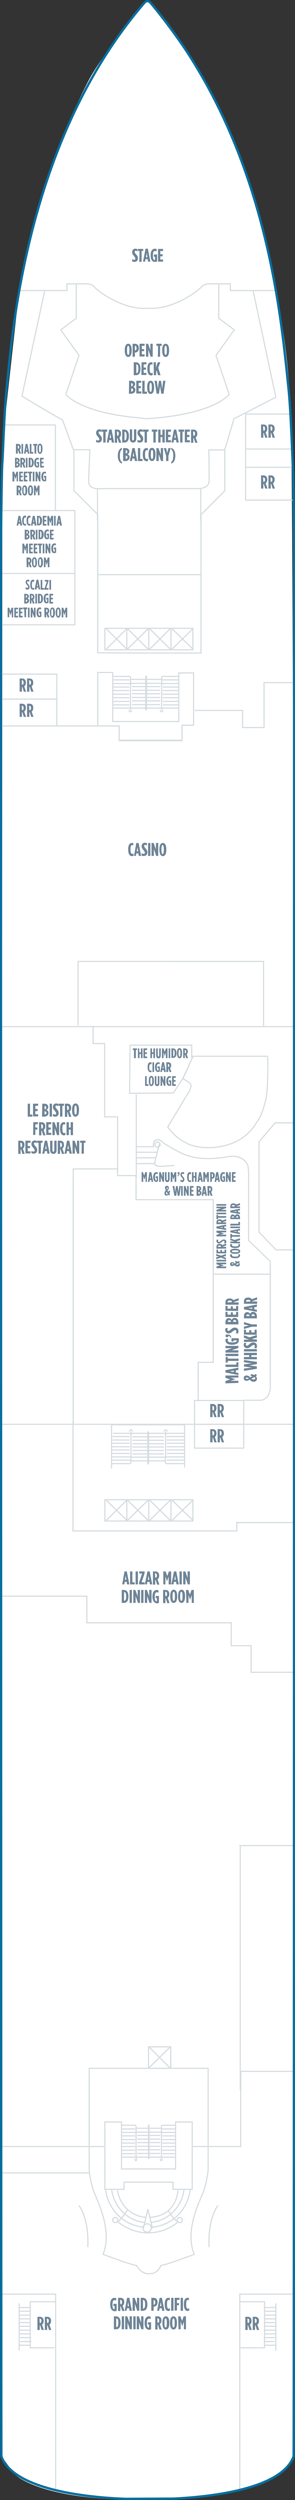<?xml version="1.0" encoding="utf-8"?>
<!-- Generator: Adobe Illustrator 25.4.1, SVG Export Plug-In . SVG Version: 6.00 Build 0)  -->
<svg version="1.1" id="JADE_DECK_06" xmlns="http://www.w3.org/2000/svg" xmlns:xlink="http://www.w3.org/1999/xlink" x="0px"
	 y="0px" width="127.7px" height="1080.7px" viewBox="0 0 127.7 1080.7" style="enable-background:new 0 0 127.7 1080.7;"
	 xml:space="preserve">
<rect x="0" y="0" width="127.7" height="1080.7" fill="#333333" stroke="none"/>
<style type="text/css">
	.st0{fill:#FFFFFF;}
	.st1{fill:none;stroke:#D5DCE0;stroke-width:0.5;}
	.st2{fill:#6E8496;}
	.st3{fill:none;}
	.st4{fill:none;stroke:#076FA0;stroke-miterlimit:10;}
</style>
<g id="JADE_DECK_06_BOTTOM">
	<path class="st0" d="M63.7,0.3c0,0,13.8,15.5,28,40.3c16,28,26.7,76,27.7,85.3c0.2,1.4,6.3,25.2,6.7,62.7
		c2.1,208.6,1,874.7,1,874.7l-5.3,5.3c0,0-10.7,11.3-57.7,12s-57.7-11-57.7-11l-5.7-7.7L1,191.6l7.3-66c0,0,5-42.3,30-90.7
		C45,22.1,63.7,0.3,63.7,0.3z"/>
	<path class="st1" d="M51,959.7c0,0.6-0.5,1.1-1.1,1.1c-0.6,0-1.1-0.5-1.1-1.1c0-0.6,0.5-1.1,1.1-1.1C50.5,958.6,51,959.1,51,959.7z
		"/>
	<path class="st1" d="M76.7,959.7c0,0.6,0.5,1.1,1.1,1.1c0.6,0,1.1-0.5,1.1-1.1c0-0.6-0.5-1.1-1.1-1.1
		C77.2,958.6,76.7,959.1,76.7,959.7z"/>
	<path class="st1" d="M62.3,962.8c-8.7-0.8-15.6-7.7-16.6-16.3"/>
	<path class="st1" d="M82.3,946.6c-1,8.6-7.8,15.4-16.5,16.2"/>
	<path class="st1" d="M77.1,960.5c-3.5,2.9-8,4.7-13,4.7c-5,0-9.5-1.8-13.1-4.8"/>
	<path class="st1" d="M62.5,960.7c-7.4-0.7-13.3-6.8-14.2-14.5"/>
	<path class="st1" d="M79.7,946.2c-0.8,7.7-6.8,13.7-14.2,14.5"/>
	<path class="st1" d="M63,958.5c-6.3-0.5-11.3-5.4-12.1-11.7"/>
	<path class="st1" d="M77.1,946.8c-1.2,9.9-8.5,11.5-12.1,11.7"/>
	<path class="st1" d="M55.2,955.3c0,0-3.5,5.4-4.6,5.1"/>
	<path class="st1" d="M72.7,955.4c0,0,3.3,5.3,4.4,4.9"/>
	
		<ellipse transform="matrix(3.327807e-02 -0.999 0.999 3.327807e-02 -900.584 995.113)" class="st1" cx="64.1" cy="963.1" rx="1.8" ry="1.8"/>
	<polyline class="st1" points="62.1,963.1 64,955 66,963.2 	"/>
	<path class="st1" d="M34.2,953.4c0,0,4.4,5.5,3.8,18"/>
	<path class="st1" d="M94.3,953.4c0,0-4.4,5.5-3.8,18"/>
	<path class="st1" d="M114.6,477c0,0-1,5-3.6,8.3c-7.2,12.7-25.2,12.2-30.7,8.6c-4.5-2.1-7.7-6.7-7.7-6.7l7.8-13
		c0,0,3.4-4.5,1.9-5.8c-0.4-0.6-3.1-2.1-3.1-2.1l4.4-9.7h32.3C115.8,456.6,116.4,472.5,114.6,477z"/>
	<polyline class="st1" points="24.1,1076.2 24.1,991.7 0.7,991.7 	"/>
	<polyline class="st1" points="103.8,1076.2 103.8,991.7 127.2,991.7 	"/>
	<polygon class="st1" points="59,943.3 53.7,943.3 53.7,946.4 45.4,946.4 45.4,917.3 52.6,917.3 52.6,937.6 60.2,937.6 63.6,937.6 
		76,937.6 76,917.3 83.2,917.3 83.2,946.4 74.9,946.4 74.9,943.3 63.4,943.3 	"/>
	<line class="st1" x1="0.4" y1="927.9" x2="45.5" y2="927.9"/>
	<polyline class="st1" points="83.3,927.9 104.2,927.9 104.2,895.4 127,895.4 	"/>
	<path class="st1" d="M62.6,894.1h27.5v44.1c0,0-0.6,5.4-2.1,9.4c-1.5,3.9-8.2,16.6-3.9,26.9c0,0-12.7,4.8-14.5,4.8
		c0,0-0.8,2.8-3.7,3.5l-2.1,0.1c-3.3-0.5-4.7-3.6-4.7-3.6c-1.8,0-14.5-4.8-14.5-4.8c4.2-10.3-2.4-23-3.9-26.9s-2.1-9.4-2.1-9.4
		v-44.1H66"/>
	<line class="st1" x1="103.6" y1="797.8" x2="127.6" y2="797.8"/>
	<polyline class="st1" points="79.9,634.4 79.9,615.9 48.3,615.9 48.3,634.8 	"/>
	<line class="st1" x1="127.3" y1="615.7" x2="0.8" y2="615.7"/>
	<polyline class="st1" points="85.5,588.9 92.3,588.9 92.3,550.5 92.3,518.6 58.9,518.6 58.9,508.2 50.9,508.2 50.9,505.3 
		31.7,505.3 31.7,593 	"/>
	<line class="st1" x1="117.2" y1="550.8" x2="92.3" y2="550.8"/>
	<polyline class="st1" points="127.4,485.4 119.1,485.4 112.1,493.6 112.1,532.6 119.5,540.3 127,540.3 	"/>
	<polygon class="st1" points="79.1,466.3 75,472.5 56.1,472.6 56.3,451.8 83,451.8 83,457.9 	"/>
	<polyline class="st1" points="0.6,443.8 36.1,443.8 127.1,443.8 	"/>
	<polygon class="st1" points="45.4,648.3 83.5,648.3 83.5,657.5 45.4,657.5 	"/>
	<line class="st1" x1="54.9" y1="648.1" x2="54.9" y2="657.4"/>
	<line class="st1" x1="64.4" y1="648.1" x2="64.4" y2="657.4"/>
	<line class="st1" x1="74" y1="648.1" x2="74" y2="657.4"/>
	<polygon class="st1" points="45.4,271.6 83.5,271.6 83.5,280.9 45.4,280.9 	"/>
	<line class="st1" x1="54.9" y1="271.5" x2="54.9" y2="280.8"/>
	<line class="st1" x1="64.4" y1="271.5" x2="64.4" y2="280.8"/>
	<line class="st1" x1="74" y1="271.5" x2="74" y2="280.8"/>
	<polygon class="st1" points="64.3,884.8 73.9,884.8 73.9,894.1 64.3,894.1 	"/>
	<line class="st1" x1="59" y1="473.1" x2="59" y2="509.2"/>
	<polyline class="st1" points="40.3,443.5 40.3,451.1 45.3,451.1 45.3,482.8 50.9,482.8 50.9,506.9 	"/>
	<path class="st1" d="M117,551.3v-6l-9.4-9.1v-27.3c0,0,0.2-2.9-0.4-5.4c-2.6-4.9-8.4-3.5-8.4-3.5s-9.4,2-16.7-0.2
		c-3.6-0.7-11.5-5.8-11.5-5.8s-1.3-1.7-2.6-1.3c-2.1,0.2-1.5,3-1.5,3h-7.2"/>
	<path class="st1" d="M64.9,282.3h22.1v-59.8l10.3-10.3v-17.7h-6.9c0,0,0.2,12.7,0.1,13.6c-0.3,3.5-5.3,3.1-5.3,3.1H72.2H56.9H44
		c0,0-5.3,0.8-5.6-2.7c-0.1-0.9,0.5-14.1,0.5-14.1h-6.9v17.7l10.3,10.3v59.8L64.9,282.3L64.9,282.3z"/>
	<path class="st1" d="M19.3,126l-9.8,45.2c0,0,9,5.6,17.6,10.4l4.7,12.9"/>
	<path class="st1" d="M109.6,125.8l9.8,45.9c0,0-6.7,3.5-18.1,9.3l-4,13.4"/>
	<line class="st1" x1="42.5" y1="248.4" x2="87.1" y2="248.4"/>
	<polyline class="st1" points="110.9,415.6 33.8,415.6 33.8,415.6 33.8,443.3 	"/>
	<polyline class="st1" points="0.7,313.8 51.6,313.8 51.6,320 78.8,320 78.8,313.5 83.8,313.5 	"/>
	<polygon class="st1" points="83.8,313.5 78.8,313.5 78.8,320.2 51.6,320.2 51.6,313.8 42.3,313.8 42.3,290.7 48.8,290.7 
		48.8,311.9 77.4,311.9 77.4,290.9 83.8,290.9 	"/>
	<path class="st1" d="M8.7,125.6H29v-2.9h8.2c0,0,2.6-0.1,3.6,1.3c0.9,1.3,10.9,9.1,21.1,9.3l4.3,0c10.2-0.3,20.1-8,21-9.3
		c1-1.4,3.6-1.3,3.6-1.3h8.9v2.9h20.1"/>
	<polyline class="st1" points="0.8,690 37.6,690 37.6,701.5 100.1,701.5 100.1,711.4 108.7,711.4 108.7,722.9 127.3,722.9 	"/>
	<path class="st1" d="M60.9,180.8c1.1,0.1,2.2,0.2,3.3,0.2"/>
	<path class="st1" d="M33,123v14.6l-6.7,5l7.9,11l-5.7,16.9c0,0,6,8.1,32.6,10.2"/>
	<path class="st1" d="M94.7,123v14.6l6.7,5l-7.9,11l5.7,16.9c0,0-6.4,8.7-35.8,10.5"/>
	<rect x="84.2" y="605.4" class="st1" width="21.3" height="10.3"/>
	<rect x="84.2" y="615.7" class="st1" width="21.3" height="10.3"/>
	<path class="st1" d="M68,495.9c-0.6-0.1-1-0.7-0.9-1.3c0.1-0.6,0.7-1,1.3-0.9c0.6,0.1,1,0.7,0.9,1.3C69.2,495.6,68.6,496,68,495.9z
		"/>
	<path class="st1" d="M69,494.5c0,0-2.1,7.8-2,8.6c0,0-0.4,1.5,4.4,1l4.1-0.3"/>
	<line class="st1" x1="59" y1="498.1" x2="67.9" y2="498.1"/>
	<line class="st1" x1="59.1" y1="500.5" x2="67.5" y2="500.5"/>
	<line class="st1" x1="59" y1="503" x2="67.2" y2="503"/>
	<line class="st1" x1="85.8" y1="588.9" x2="85.8" y2="605.7"/>
	<line class="st1" x1="31.7" y1="589.3" x2="31.7" y2="616.1"/>
	<line class="st1" x1="38.5" y1="939.3" x2="0.5" y2="939.3"/>
	<polyline class="st1" points="103.6,995 114.5,995 114.5,1014.9 104.1,1014.9 	"/>
	<line class="st1" x1="119.4" y1="995.7" x2="119.4" y2="1016.1"/>
	<line class="st1" x1="114.6" y1="997.5" x2="119.4" y2="997.5"/>
	<line class="st1" x1="114.6" y1="999.1" x2="119.4" y2="999.1"/>
	<line class="st1" x1="114.6" y1="1000.8" x2="119.4" y2="1000.8"/>
	<line class="st1" x1="114.6" y1="1004" x2="119.4" y2="1004"/>
	<line class="st1" x1="114.6" y1="1005.6" x2="119.4" y2="1005.6"/>
	<line class="st1" x1="114.5" y1="1007.3" x2="119.3" y2="1007.3"/>
	<line class="st1" x1="114.5" y1="1008.9" x2="119.3" y2="1008.9"/>
	<line class="st1" x1="114.2" y1="1010.5" x2="119" y2="1010.5"/>
	<line class="st1" x1="114.1" y1="1012.2" x2="118.9" y2="1012.2"/>
	<line class="st1" x1="114.6" y1="1013.8" x2="119.4" y2="1013.8"/>
	<line class="st1" x1="114.6" y1="1002.4" x2="119.4" y2="1002.4"/>
	<polyline class="st1" points="24.1,995 13.1,995 13.1,1014.9 23.6,1014.9 	"/>
	<line class="st1" x1="8.3" y1="995.7" x2="8.3" y2="1016.1"/>
	<line class="st1" x1="13.1" y1="997.5" x2="8.3" y2="997.5"/>
	<line class="st1" x1="13.1" y1="999.1" x2="8.3" y2="999.1"/>
	<line class="st1" x1="13.1" y1="1000.8" x2="8.3" y2="1000.8"/>
	<line class="st1" x1="13.1" y1="1004" x2="8.3" y2="1004"/>
	<line class="st1" x1="13.1" y1="1005.6" x2="8.3" y2="1005.6"/>
	<line class="st1" x1="13.2" y1="1007.3" x2="8.4" y2="1007.3"/>
	<line class="st1" x1="13.2" y1="1008.9" x2="8.4" y2="1008.9"/>
	<line class="st1" x1="13.5" y1="1010.5" x2="8.7" y2="1010.5"/>
	<line class="st1" x1="13.6" y1="1012.2" x2="8.8" y2="1012.2"/>
	<line class="st1" x1="13.1" y1="1013.8" x2="8.3" y2="1013.8"/>
	<line class="st1" x1="13.1" y1="1002.4" x2="8.3" y2="1002.4"/>
	<line class="st1" x1="104" y1="798.1" x2="104" y2="903.4"/>
	<polyline class="st1" points="24.6,313.6 24.6,291.4 0.6,291.4 	"/>
	<line class="st1" x1="24.9" y1="302.2" x2="0.3" y2="302.2"/>
	<polyline class="st1" points="73.7,415.6 114.1,415.6 114.1,443.8 	"/>
	<line class="st1" x1="106.3" y1="202" x2="126.6" y2="202"/>
	<polyline class="st1" points="125.8,179 106.3,179 106.3,216.2 127.1,216.2 	"/>
	<line class="st1" x1="106.3" y1="194.1" x2="126.6" y2="194.1"/>
	<line class="st1" x1="86.9" y1="225.4" x2="86.9" y2="211"/>
	<line class="st1" x1="42.2" y1="225.1" x2="42.2" y2="211.4"/>
	<line class="st1" x1="102.5" y1="658.2" x2="127" y2="658.2"/>
	<polyline class="st1" points="31.6,614.3 31.6,661.8 102.5,661.8 102.5,657.8 	"/>
	<path class="st1" d="M117,549.3v48.4v2.5c-0.7,5.5-4.5,5.1-4.5,5.1h-6.9"/>
	<polyline class="st1" points="84.4,307.1 105,307.1 105,314.5 114.3,314.5 114.3,295.1 127.1,295.1 	"/>
	<polyline class="st1" points="0.9,220.7 32.4,220.7 32.4,270.1 0.8,270.1 	"/>
	<line class="st1" x1="32.5" y1="247.9" x2="1" y2="247.9"/>
	<line class="st1" x1="24" y1="220.8" x2="24" y2="183.7"/>
	<line class="st1" x1="24" y1="183.7" x2="1.7" y2="183.7"/>
	<line class="st1" x1="46" y1="648.5" x2="54.9" y2="657.2"/>
	<line class="st1" x1="54.9" y1="648.5" x2="46" y2="657.2"/>
	<line class="st1" x1="55.2" y1="648.5" x2="64.1" y2="657.2"/>
	<line class="st1" x1="64.1" y1="648.5" x2="55.2" y2="657.2"/>
	<line class="st1" x1="64.8" y1="648.5" x2="73.7" y2="657.2"/>
	<line class="st1" x1="73.7" y1="648.5" x2="64.8" y2="657.2"/>
	<line class="st1" x1="74.5" y1="648.5" x2="83.5" y2="657.2"/>
	<line class="st1" x1="83.5" y1="648.5" x2="74.5" y2="657.2"/>
	<line class="st1" x1="46" y1="271.8" x2="54.9" y2="280.6"/>
	<line class="st1" x1="54.9" y1="271.8" x2="46" y2="280.6"/>
	<line class="st1" x1="55.2" y1="271.8" x2="64.1" y2="280.6"/>
	<line class="st1" x1="64.1" y1="271.8" x2="55.2" y2="280.6"/>
	<line class="st1" x1="64.8" y1="271.8" x2="73.7" y2="280.6"/>
	<line class="st1" x1="73.7" y1="271.8" x2="64.8" y2="280.6"/>
	<line class="st1" x1="74.5" y1="271.8" x2="83.5" y2="280.6"/>
	<line class="st1" x1="83.5" y1="271.8" x2="74.5" y2="280.6"/>
	<line class="st1" x1="64.6" y1="885" x2="73.5" y2="893.8"/>
	<line class="st1" x1="73.5" y1="885" x2="64.6" y2="893.8"/>
	<path class="st1" d="M70.5,292.4c-0.3,0-0.6,0.3-0.6,0.6"/>
	<line class="st1" x1="77.4" y1="292.4" x2="70.5" y2="292.4"/>
	<line class="st1" x1="70" y1="293" x2="70" y2="295.4"/>
	<line class="st1" x1="70" y1="295.4" x2="56.5" y2="295.4"/>
	<path class="st1" d="M56.5,293c0-0.3-0.2-0.6-0.6-0.6"/>
	<line class="st1" x1="56.5" y1="295.4" x2="56.5" y2="293"/>
	<line class="st1" x1="56" y1="292.4" x2="49.1" y2="292.4"/>
	<line class="st1" x1="63.4" y1="306.9" x2="63.4" y2="292.2"/>
	<line class="st1" x1="63.1" y1="306.9" x2="63.1" y2="292.2"/>
	<line class="st1" x1="77.1" y1="306.1" x2="63.4" y2="306.1"/>
	<line class="st1" x1="63.4" y1="292.2" x2="63.1" y2="292.2"/>
	<line class="st1" x1="63.4" y1="306.9" x2="63.1" y2="306.9"/>
	<line class="st1" x1="63.1" y1="306.1" x2="49" y2="306.1"/>
	<line class="st1" x1="63.1" y1="304.6" x2="57.1" y2="304.6"/>
	<line class="st1" x1="63.1" y1="303" x2="57.1" y2="303"/>
	<line class="st1" x1="63.1" y1="301.5" x2="57.1" y2="301.5"/>
	<line class="st1" x1="63.1" y1="299.9" x2="57.1" y2="299.9"/>
	<line class="st1" x1="63.1" y1="298.4" x2="57.1" y2="298.4"/>
	<line class="st1" x1="63.1" y1="296.8" x2="57.1" y2="296.8"/>
	<line class="st1" x1="63.1" y1="293.7" x2="56.6" y2="293.7"/>
	<line class="st1" x1="69.4" y1="304.6" x2="63.4" y2="304.6"/>
	<line class="st1" x1="69.4" y1="303" x2="63.4" y2="303"/>
	<line class="st1" x1="69.4" y1="301.5" x2="63.4" y2="301.5"/>
	<line class="st1" x1="69.4" y1="299.9" x2="63.4" y2="299.9"/>
	<line class="st1" x1="69.4" y1="298.4" x2="63.4" y2="298.4"/>
	<line class="st1" x1="69.4" y1="296.8" x2="63.4" y2="296.8"/>
	<line class="st1" x1="70" y1="293.7" x2="63.4" y2="293.7"/>
	<line class="st1" x1="48.9" y1="293.9" x2="56" y2="293.9"/>
	<line class="st1" x1="49" y1="295.5" x2="56.8" y2="295.5"/>
	<line class="st1" x1="48.9" y1="297" x2="56" y2="297"/>
	<line class="st1" x1="49" y1="298.5" x2="56" y2="298.5"/>
	<line class="st1" x1="70" y1="293.9" x2="77.3" y2="293.9"/>
	<line class="st1" x1="69.9" y1="295.5" x2="77.3" y2="295.5"/>
	<line class="st1" x1="70.5" y1="297" x2="77.4" y2="297"/>
	<line class="st1" x1="70.5" y1="298.5" x2="77.3" y2="298.5"/>
	<path class="st1" d="M55.9,307.1c0,0.3,0.2,0.6,0.5,0.6c0.3,0,0.5-0.3,0.5-0.6l0,0"/>
	<line class="st1" x1="57" y1="307.1" x2="57" y2="306.9"/>
	<line class="st1" x1="55.9" y1="307.1" x2="55.9" y2="306.9"/>
	<path class="st1" d="M69.4,307.1c0,0.3,0.2,0.6,0.5,0.6c0.3,0,0.6-0.3,0.6-0.6l0,0"/>
	<line class="st1" x1="70.5" y1="307.1" x2="70.5" y2="306.9"/>
	<line class="st1" x1="69.4" y1="307.1" x2="69.4" y2="306.9"/>
	<line class="st1" x1="56.5" y1="306.9" x2="56.5" y2="295.5"/>
	<line class="st1" x1="49.1" y1="301.6" x2="56" y2="301.6"/>
	<line class="st1" x1="49.1" y1="303.2" x2="56" y2="303.2"/>
	<line class="st1" x1="49.1" y1="304.7" x2="56" y2="304.7"/>
	<line class="st1" x1="49" y1="300.1" x2="56" y2="300.1"/>
	<line class="st1" x1="70" y1="306.9" x2="70" y2="295.3"/>
	<line class="st1" x1="70.5" y1="301.6" x2="77.3" y2="301.6"/>
	<line class="st1" x1="70.5" y1="303.2" x2="77.2" y2="303.2"/>
	<line class="st1" x1="70.5" y1="304.7" x2="77.2" y2="304.7"/>
	<line class="st1" x1="70.4" y1="300.1" x2="77.4" y2="300.1"/>
	<path class="st1" d="M56.1,632.7c0.3,0,0.6-0.3,0.6-0.6"/>
	<line class="st1" x1="48.5" y1="632.7" x2="56.1" y2="632.7"/>
	<line class="st1" x1="56.7" y1="632.1" x2="56.7" y2="629.9"/>
	<line class="st1" x1="56.7" y1="629.9" x2="71.6" y2="629.9"/>
	<path class="st1" d="M71.6,632.1c0,0.3,0.3,0.6,0.6,0.6"/>
	<line class="st1" x1="71.6" y1="629.9" x2="71.6" y2="632.1"/>
	<line class="st1" x1="72.2" y1="632.7" x2="79.8" y2="632.7"/>
	<line class="st1" x1="64" y1="618.9" x2="64" y2="632.9"/>
	<line class="st1" x1="64.3" y1="618.9" x2="64.3" y2="632.9"/>
	<line class="st1" x1="48.9" y1="619.6" x2="64" y2="619.6"/>
	<line class="st1" x1="64" y1="632.9" x2="64.3" y2="632.9"/>
	<line class="st1" x1="64" y1="618.9" x2="64.3" y2="618.9"/>
	<line class="st1" x1="64.3" y1="619.6" x2="80" y2="619.6"/>
	<line class="st1" x1="64.3" y1="621.1" x2="71" y2="621.1"/>
	<line class="st1" x1="64.3" y1="622.6" x2="71" y2="622.6"/>
	<line class="st1" x1="64.3" y1="624.1" x2="71" y2="624.1"/>
	<line class="st1" x1="64.3" y1="625.5" x2="71" y2="625.5"/>
	<line class="st1" x1="64.3" y1="627" x2="71" y2="627"/>
	<line class="st1" x1="64.3" y1="628.5" x2="71" y2="628.5"/>
	<line class="st1" x1="64.3" y1="631.5" x2="71.6" y2="631.5"/>
	<line class="st1" x1="57.3" y1="621.1" x2="64" y2="621.1"/>
	<line class="st1" x1="57.3" y1="622.6" x2="64" y2="622.6"/>
	<line class="st1" x1="57.3" y1="624.1" x2="64" y2="624.1"/>
	<line class="st1" x1="57.3" y1="625.5" x2="64" y2="625.5"/>
	<line class="st1" x1="57.3" y1="627" x2="64" y2="627"/>
	<line class="st1" x1="57.3" y1="628.5" x2="64" y2="628.5"/>
	<line class="st1" x1="56.7" y1="631.5" x2="64" y2="631.5"/>
	<line class="st1" x1="80" y1="631.2" x2="72.2" y2="631.2"/>
	<line class="st1" x1="79.9" y1="629.8" x2="71.3" y2="629.8"/>
	<line class="st1" x1="80.1" y1="628.3" x2="72.2" y2="628.3"/>
	<line class="st1" x1="79.9" y1="626.8" x2="72.2" y2="626.8"/>
	<line class="st1" x1="56.7" y1="631.2" x2="48.6" y2="631.2"/>
	<line class="st1" x1="56.8" y1="629.8" x2="48.6" y2="629.8"/>
	<line class="st1" x1="56.1" y1="628.3" x2="48.5" y2="628.3"/>
	<line class="st1" x1="56.1" y1="626.8" x2="48.6" y2="626.8"/>
	<path class="st1" d="M72.3,618.7c0-0.3-0.3-0.6-0.6-0.6s-0.6,0.3-0.6,0.6l0,0"/>
	<line class="st1" x1="71.1" y1="618.7" x2="71.1" y2="618.9"/>
	<line class="st1" x1="72.3" y1="618.7" x2="72.3" y2="618.9"/>
	<path class="st1" d="M57.3,618.7c0-0.3-0.3-0.6-0.6-0.6c-0.3,0-0.6,0.3-0.6,0.6l0,0"/>
	<line class="st1" x1="56.1" y1="618.7" x2="56.1" y2="618.9"/>
	<line class="st1" x1="57.3" y1="618.7" x2="57.3" y2="618.9"/>
	<line class="st1" x1="71.7" y1="618.9" x2="71.7" y2="629.7"/>
	<line class="st1" x1="79.9" y1="623.9" x2="72.2" y2="623.9"/>
	<line class="st1" x1="79.9" y1="622.5" x2="72.2" y2="622.5"/>
	<line class="st1" x1="79.8" y1="621" x2="72.2" y2="621"/>
	<line class="st1" x1="79.9" y1="625.4" x2="72.2" y2="625.4"/>
	<line class="st1" x1="56.7" y1="618.9" x2="56.7" y2="629.9"/>
	<line class="st1" x1="56.1" y1="623.9" x2="48.6" y2="623.9"/>
	<line class="st1" x1="56.1" y1="622.5" x2="48.7" y2="622.5"/>
	<line class="st1" x1="56.1" y1="621" x2="48.7" y2="621"/>
	<line class="st1" x1="56.2" y1="625.4" x2="48.5" y2="625.4"/>
	<path class="st1" d="M70.4,918.7c-0.3,0-0.5,0.3-0.5,0.6"/>
	<line class="st1" x1="75.9" y1="918.7" x2="70.4" y2="918.7"/>
	<line class="st1" x1="69.9" y1="919.3" x2="69.9" y2="921.7"/>
	<line class="st1" x1="69.9" y1="921.7" x2="58.9" y2="921.7"/>
	<path class="st1" d="M58.9,919.3c0-0.3-0.2-0.6-0.5-0.6"/>
	<line class="st1" x1="58.9" y1="921.7" x2="58.9" y2="919.3"/>
	<line class="st1" x1="58.5" y1="918.7" x2="52.8" y2="918.7"/>
	<line class="st1" x1="64.5" y1="933.2" x2="64.5" y2="918.5"/>
	<line class="st1" x1="64.3" y1="933.2" x2="64.3" y2="918.5"/>
	<line class="st1" x1="75.7" y1="932.5" x2="64.5" y2="932.5"/>
	<line class="st1" x1="64.5" y1="918.5" x2="64.3" y2="918.5"/>
	<line class="st1" x1="64.5" y1="933.2" x2="64.3" y2="933.2"/>
	<line class="st1" x1="64.3" y1="932.5" x2="52.7" y2="932.5"/>
	<line class="st1" x1="64.3" y1="930.9" x2="59.4" y2="930.9"/>
	<line class="st1" x1="64.3" y1="929.3" x2="59.4" y2="929.3"/>
	<line class="st1" x1="64.3" y1="927.8" x2="59.4" y2="927.8"/>
	<line class="st1" x1="64.3" y1="926.2" x2="59.4" y2="926.2"/>
	<line class="st1" x1="64.3" y1="924.7" x2="59.4" y2="924.7"/>
	<line class="st1" x1="64.3" y1="923.1" x2="59.4" y2="923.1"/>
	<line class="st1" x1="64.3" y1="920" x2="58.9" y2="920"/>
	<line class="st1" x1="69.4" y1="930.9" x2="64.5" y2="930.9"/>
	<line class="st1" x1="69.4" y1="929.3" x2="64.5" y2="929.3"/>
	<line class="st1" x1="69.4" y1="927.8" x2="64.5" y2="927.8"/>
	<line class="st1" x1="69.4" y1="926.2" x2="64.5" y2="926.2"/>
	<line class="st1" x1="69.4" y1="924.7" x2="64.5" y2="924.7"/>
	<line class="st1" x1="69.4" y1="923.1" x2="64.5" y2="923.1"/>
	<line class="st1" x1="69.9" y1="920" x2="64.5" y2="920"/>
	<line class="st1" x1="52.7" y1="920.3" x2="58.5" y2="920.3"/>
	<line class="st1" x1="52.8" y1="921.8" x2="59.1" y2="921.8"/>
	<line class="st1" x1="52.7" y1="923.3" x2="58.5" y2="923.3"/>
	<line class="st1" x1="52.8" y1="924.9" x2="58.5" y2="924.9"/>
	<line class="st1" x1="69.9" y1="920.3" x2="75.8" y2="920.3"/>
	<line class="st1" x1="69.8" y1="921.8" x2="75.9" y2="921.8"/>
	<line class="st1" x1="70.3" y1="923.3" x2="75.9" y2="923.3"/>
	<line class="st1" x1="70.3" y1="924.9" x2="75.9" y2="924.9"/>
	<path class="st1" d="M58.4,933.4c0,0.3,0.2,0.6,0.4,0.6s0.4-0.3,0.4-0.6l0,0"/>
	<line class="st1" x1="59.3" y1="933.4" x2="59.3" y2="933.2"/>
	<line class="st1" x1="58.4" y1="933.4" x2="58.4" y2="933.2"/>
	<path class="st1" d="M69.4,933.4c0,0.3,0.2,0.6,0.4,0.6c0.2,0,0.4-0.3,0.4-0.6l0,0"/>
	<line class="st1" x1="70.3" y1="933.4" x2="70.3" y2="933.2"/>
	<line class="st1" x1="69.4" y1="933.4" x2="69.4" y2="933.2"/>
	<line class="st1" x1="58.9" y1="933.2" x2="58.9" y2="921.8"/>
	<line class="st1" x1="52.8" y1="927.9" x2="58.5" y2="927.9"/>
	<line class="st1" x1="52.8" y1="929.5" x2="58.5" y2="929.5"/>
	<line class="st1" x1="52.9" y1="931" x2="58.5" y2="931"/>
	<line class="st1" x1="52.8" y1="926.4" x2="58.5" y2="926.4"/>
	<line class="st1" x1="69.9" y1="933.2" x2="69.9" y2="921.6"/>
	<line class="st1" x1="70.3" y1="927.9" x2="75.8" y2="927.9"/>
	<line class="st1" x1="70.3" y1="929.5" x2="75.8" y2="929.5"/>
	<line class="st1" x1="70.3" y1="931" x2="75.8" y2="931"/>
	<line class="st1" x1="70.3" y1="926.4" x2="76" y2="926.4"/>
	<path class="st2" d="M8.5,293.3h1c1,0,1.7,0.5,1.7,1.8v0.1c0,0.7-0.3,1.2-0.7,1.5l0.8,2.3h-1l-0.6-2H9.5v2h-1V293.3z M9.5,296
		c0.4,0,0.7-0.2,0.7-0.9v-0.1c0-0.7-0.3-0.9-0.8-0.9h0L9.5,296L9.5,296z M11.7,293.3h1c1,0,1.7,0.5,1.7,1.8v0.1
		c0,0.7-0.3,1.2-0.7,1.5l0.8,2.3h-1l-0.6-2h-0.2v2h-1L11.7,293.3L11.7,293.3z M12.7,296c0.4,0,0.7-0.2,0.7-0.9v-0.1
		c0-0.7-0.3-0.9-0.8-0.9h0L12.7,296L12.7,296z"/>
	<path class="st2" d="M8.5,304.2h1c1,0,1.7,0.5,1.7,1.8v0.1c0,0.7-0.3,1.2-0.7,1.5l0.8,2.3h-1l-0.6-2H9.5v2h-1V304.2z M9.5,307
		c0.4,0,0.7-0.2,0.7-0.9V306c0-0.7-0.3-0.9-0.8-0.9h0L9.5,307L9.5,307z M11.7,304.2h1c1,0,1.7,0.5,1.7,1.8v0.1
		c0,0.7-0.3,1.2-0.7,1.5l0.8,2.3h-1l-0.6-2h-0.2v2h-1L11.7,304.2L11.7,304.2z M12.7,307c0.4,0,0.7-0.2,0.7-0.9V306
		c0-0.7-0.3-0.9-0.8-0.9h0L12.7,307L12.7,307z"/>
	<path class="st2" d="M113,183.5h1c1,0,1.7,0.5,1.7,1.8v0.1c0,0.7-0.3,1.2-0.7,1.5l0.8,2.3h-1l-0.6-2H114v2h-1
		C113,189.1,113,183.5,113,183.5z M114,186.2c0.4,0,0.7-0.2,0.7-0.9v-0.1c0-0.7-0.3-0.9-0.8-0.9h0L114,186.2L114,186.2z
		 M116.2,183.5h1c1,0,1.7,0.5,1.7,1.8v0.1c0,0.7-0.3,1.2-0.7,1.5l0.8,2.3h-1l-0.6-2h-0.2v2h-1V183.5z M117.2,186.2
		c0.4,0,0.7-0.2,0.7-0.9v-0.1c0-0.7-0.3-0.9-0.8-0.9h0L117.2,186.2L117.2,186.2z"/>
	<path class="st2" d="M113,205.5h1c1,0,1.7,0.5,1.7,1.8v0.1c0,0.7-0.3,1.2-0.7,1.5l0.8,2.3h-1l-0.6-2H114v2h-1
		C113,211.1,113,205.5,113,205.5z M114,208.3c0.4,0,0.7-0.2,0.7-0.9v-0.1c0-0.7-0.3-0.9-0.8-0.9h0L114,208.3L114,208.3z
		 M116.2,205.5h1c1,0,1.7,0.5,1.7,1.8v0.1c0,0.7-0.3,1.2-0.7,1.5l0.8,2.3h-1l-0.6-2h-0.2v2h-1V205.5z M117.2,208.3
		c0.4,0,0.7-0.2,0.7-0.9v-0.1c0-0.7-0.3-0.9-0.8-0.9h0L117.2,208.3L117.2,208.3z"/>
	<path class="st2" d="M91,617.8l1,0c1,0,1.7,0.5,1.7,1.8v0.1c0,0.7-0.3,1.2-0.7,1.5l0.8,2.3l-1,0l-0.6-2H92l0,2h-1L91,617.8z
		 M92,620.5c0.4,0,0.7-0.2,0.7-0.9v-0.1c0-0.7-0.3-0.9-0.8-0.9h0L92,620.5L92,620.5z M94.2,617.8l1,0c1,0,1.7,0.5,1.7,1.8v0.1
		c0,0.7-0.3,1.2-0.7,1.5l0.8,2.3l-1,0l-0.6-2h-0.2l0,2l-1,0L94.2,617.8z M95.2,620.5c0.4,0,0.7-0.2,0.7-0.9v-0.1
		c0-0.7-0.3-0.9-0.8-0.9h0L95.2,620.5L95.2,620.5z"/>
	<path class="st2" d="M91,606.9l1,0c1,0,1.7,0.5,1.7,1.8v0.1c0,0.7-0.3,1.2-0.7,1.5l0.8,2.3l-1,0l-0.6-2H92l0,2h-1L91,606.9z
		 M92,609.7c0.4,0,0.7-0.2,0.7-0.9v-0.1c0-0.7-0.3-0.9-0.8-0.9h0L92,609.7L92,609.7z M94.2,606.9l1,0c1,0,1.7,0.5,1.7,1.8v0.1
		c0,0.7-0.3,1.2-0.7,1.5l0.8,2.3l-1,0l-0.6-2h-0.2l0,2l-1,0L94.2,606.9z M95.2,609.7c0.4,0,0.7-0.2,0.7-0.9v-0.1
		c0-0.7-0.3-0.9-0.8-0.9h0L95.2,609.7L95.2,609.7z"/>
	<path class="st2" d="M106.2,1001.5l1,0c1,0,1.7,0.5,1.7,1.8v0.1c0,0.7-0.3,1.2-0.7,1.5l0.8,2.3l-1,0l-0.6-2h-0.2l0,2h-1
		L106.2,1001.5z M107.2,1004.2c0.4,0,0.7-0.2,0.7-0.9v-0.1c0-0.7-0.3-0.9-0.8-0.9h0L107.2,1004.2L107.2,1004.2z M109.4,1001.5l1,0
		c1,0,1.7,0.5,1.7,1.8v0.1c0,0.7-0.3,1.2-0.7,1.5l0.8,2.3l-1,0l-0.6-2h-0.2l0,2l-1,0L109.4,1001.5z M110.4,1004.2
		c0.4,0,0.7-0.2,0.7-0.9v-0.1c0-0.7-0.3-0.9-0.8-0.9h0L110.4,1004.2L110.4,1004.2z"/>
	<path class="st2" d="M16.2,1001.5l1,0c1,0,1.7,0.5,1.7,1.8v0.1c0,0.7-0.3,1.2-0.7,1.5l0.8,2.3l-1,0l-0.6-2h-0.2l0,2h-1L16.2,1001.5
		z M17.2,1004.2c0.4,0,0.7-0.2,0.7-0.9v-0.1c0-0.7-0.3-0.9-0.8-0.9h0L17.2,1004.2L17.2,1004.2z M19.4,1001.5l1,0
		c1,0,1.7,0.5,1.7,1.8v0.1c0,0.7-0.3,1.2-0.7,1.5l0.8,2.3l-1,0l-0.6-2h-0.2l0,2l-1,0L19.4,1001.5z M20.4,1004.2
		c0.4,0,0.7-0.2,0.7-0.9v-0.1c0-0.7-0.3-0.9-0.8-0.9h0L20.4,1004.2L20.4,1004.2z"/>
	<path class="st2" d="M57.2,113v-1c0.3,0.2,0.6,0.3,0.9,0.3c0.3,0,0.5-0.1,0.5-0.5v0c0-0.3-0.1-0.4-0.5-1c-0.7-0.8-0.9-1.1-0.9-1.8
		v0c0-0.9,0.6-1.5,1.4-1.5c0.4,0,0.6,0.1,0.9,0.2v1c-0.3-0.2-0.5-0.3-0.7-0.3c-0.3,0-0.5,0.2-0.5,0.5v0c0,0.3,0.1,0.4,0.5,0.9
		c0.8,0.9,0.9,1.2,0.9,1.9v0c0,0.9-0.6,1.5-1.4,1.5C57.8,113.2,57.5,113.1,57.2,113z M60.4,108.5h-0.7v-0.9H62v0.9h-0.7v4.7h-1
		L60.4,108.5L60.4,108.5z M63,107.5h1l1.1,5.6h-1l-0.2-1.1H63l-0.2,1.1h-0.9L63,107.5z M63.8,111.2l-0.3-1.8l-0.3,1.8H63.8z
		 M65.2,110.4v-0.2c0-1.8,0.8-2.7,1.9-2.7c0.3,0,0.5,0.1,0.7,0.2v1c-0.2-0.1-0.5-0.2-0.7-0.2c-0.6,0-0.9,0.6-0.9,1.8v0.3
		c0,1.5,0.4,1.8,0.8,1.8c0,0,0,0,0.1,0v-1.4h-0.5V110H68v3c-0.4,0.2-0.6,0.2-1,0.2C66,113.2,65.2,112.4,65.2,110.4z M68.5,107.6h2.1
		v0.9h-1.2v1.4h1v0.9h-1v1.4h1.2v0.9h-2.2V107.6z"/>
	<path class="st2" d="M47.7,996.2V996c0-1.8,0.8-2.7,1.9-2.7c0.3,0,0.5,0.1,0.7,0.2v1c-0.2-0.1-0.5-0.2-0.7-0.2
		c-0.6,0-0.9,0.6-0.9,1.8v0.3c0,1.5,0.4,1.8,0.8,1.8c0,0,0,0,0.1,0v-1.4h-0.5v-0.9h1.4v3c-0.4,0.2-0.6,0.2-1,0.2
		C48.6,999,47.7,998.2,47.7,996.2z M51.1,993.3h1c1,0,1.7,0.5,1.7,1.8v0.1c0,0.7-0.3,1.2-0.7,1.5l0.8,2.3h-1l-0.6-2h-0.2v2h-1
		L51.1,993.3L51.1,993.3z M52.1,996.1c0.4,0,0.7-0.2,0.7-0.9v-0.1c0-0.7-0.3-0.9-0.8-0.9h0L52.1,996.1L52.1,996.1z M55,993.3h1
		l1.1,5.6h-1l-0.2-1.1h-0.9l-0.2,1.1H54L55,993.3z M55.8,996.9l-0.3-1.8l-0.3,1.8H55.8z M57.4,993.3h0.9l1,2.8v-2.8h1v5.6h-0.9l-1-3
		v3h-1V993.3z M60.9,993.3h0.9c1.2,0,2,0.9,2,2.7v0.2c0,1.8-0.7,2.7-2,2.7h-0.9V993.3z M61.9,998c0.5,0,0.9-0.4,0.9-1.8V996
		c0-1.4-0.4-1.8-0.9-1.8h0L61.9,998L61.9,998z M65.5,993.3h0.9c1.1,0,1.8,0.6,1.8,1.9v0c0,1.3-0.7,1.9-1.7,1.9h0v1.8h-1V993.3z
		 M66.5,996.3c0.4,0,0.7-0.3,0.7-1v0c0-0.7-0.3-1-0.7-1h0L66.5,996.3L66.5,996.3L66.5,996.3z M69.1,993.3h1l1.1,5.6h-1l-0.2-1.1
		h-0.9l-0.2,1.1H68L69.1,993.3z M69.9,996.9l-0.3-1.8l-0.3,1.8H69.9z M71.3,996.2V996c0-2,0.7-2.7,1.6-2.7c0.3,0,0.4,0,0.6,0.1v1
		c-0.2-0.1-0.4-0.2-0.5-0.2c-0.4,0-0.7,0.4-0.7,1.8v0.2c0,1.5,0.3,1.8,0.8,1.8c0.2,0,0.3-0.1,0.5-0.2v1c-0.2,0.1-0.4,0.2-0.7,0.2
		C72,999,71.3,998.2,71.3,996.2z M74.1,993.3h1v5.6h-1V993.3z M75.7,993.3h2v0.9h-1.1v1.4h0.9v0.9h-0.9v2.3h-1V993.3z M78.2,993.3h1
		v5.6h-1V993.3z M79.6,996.2V996c0-2,0.7-2.7,1.6-2.7c0.3,0,0.4,0,0.6,0.1v1c-0.2-0.1-0.4-0.2-0.5-0.2c-0.4,0-0.7,0.4-0.7,1.8v0.2
		c0,1.5,0.3,1.8,0.8,1.8c0.2,0,0.3-0.1,0.5-0.2v1c-0.2,0.1-0.4,0.2-0.7,0.2C80.3,999,79.6,998.2,79.6,996.2z M49.3,1001.3h0.9
		c1.2,0,2,0.9,2,2.7v0.2c0,1.8-0.7,2.7-2,2.7h-0.9V1001.3z M50.3,1006c0.5,0,0.9-0.4,0.9-1.8v-0.2c0-1.4-0.4-1.8-0.9-1.8h0
		L50.3,1006L50.3,1006z M52.7,1001.3h1v5.6h-1V1001.3z M54.2,1001.3h0.9l1,2.8v-2.8h1v5.6h-0.9l-1-3v3h-1V1001.3z M57.7,1001.3h1
		v5.6h-1V1001.3z M59.2,1001.3h0.9l1,2.8v-2.8h1v5.6h-0.9l-1-3v3h-1V1001.3z M62.6,1004.2v-0.2c0-1.8,0.8-2.7,1.9-2.7
		c0.3,0,0.5,0.1,0.7,0.2v1c-0.2-0.1-0.5-0.2-0.7-0.2c-0.6,0-0.9,0.6-0.9,1.8v0.3c0,1.5,0.4,1.8,0.8,1.8c0,0,0,0,0.1,0v-1.4H64v-0.9
		h1.4v3c-0.4,0.2-0.6,0.2-1,0.2C63.4,1007,62.6,1006.2,62.6,1004.2z M67.2,1001.3h1c1,0,1.7,0.5,1.7,1.8v0.1c0,0.7-0.3,1.2-0.7,1.5
		l0.8,2.3h-1l-0.6-2h-0.2v2h-1V1001.3z M68.2,1004.1c0.4,0,0.7-0.2,0.7-0.9v-0.1c0-0.7-0.3-0.9-0.8-0.9h0L68.2,1004.1L68.2,1004.1z
		 M70.3,1004.3v-0.3c0-1.8,0.6-2.7,1.5-2.7s1.5,0.9,1.5,2.7v0.3c0,1.8-0.6,2.7-1.5,2.7S70.3,1006.1,70.3,1004.3z M72.2,1004.3v-0.3
		c0-1.4-0.2-1.8-0.5-1.8s-0.5,0.4-0.5,1.8v0.3c0,1.4,0.2,1.8,0.5,1.8S72.2,1005.7,72.2,1004.3z M73.6,1004.3v-0.3
		c0-1.8,0.6-2.7,1.5-2.7c0.9,0,1.5,0.9,1.5,2.7v0.3c0,1.8-0.6,2.7-1.5,2.7C74.2,1007,73.6,1006.1,73.6,1004.3z M75.6,1004.3v-0.3
		c0-1.4-0.2-1.8-0.5-1.8s-0.5,0.4-0.5,1.8v0.3c0,1.4,0.2,1.8,0.5,1.8S75.6,1005.7,75.6,1004.3z M77.1,1001.3h1l0.7,2l0.7-2h1v5.6
		h-0.9v-3.4l-0.7,2.1h0l-0.7-2.1v3.4h-0.9L77.1,1001.3L77.1,1001.3z"/>
	<path class="st2" d="M12,477.1h1v4.7h1v0.9h-2V477.1z M14.4,477.1h2.1v0.9h-1.2v1.4h1v0.9h-1v1.4h1.2v0.9h-2.2V477.1z M18.3,477.1
		h0.8c0.9,0,1.8,0.4,1.8,1.4v0c0,0.7-0.4,1.1-0.8,1.3c0.5,0.2,0.9,0.5,0.9,1.2v0.1c0,1-0.8,1.6-1.9,1.6h-0.9L18.3,477.1L18.3,477.1z
		 M19.3,479.5c0.4,0,0.7-0.2,0.7-0.7v0c0-0.5-0.3-0.7-0.7-0.7h0L19.3,479.5L19.3,479.5z M19.3,481.8c0.4,0,0.8-0.3,0.8-0.7v0
		c0-0.5-0.3-0.7-0.8-0.7h0L19.3,481.8L19.3,481.8L19.3,481.8z M21.5,477.1h1v5.6h-1V477.1z M22.9,482.5v-1c0.3,0.2,0.6,0.3,0.9,0.3
		c0.3,0,0.5-0.1,0.5-0.5v0c0-0.3-0.1-0.4-0.5-1c-0.7-0.8-0.9-1.1-0.9-1.8v0c0-0.9,0.6-1.5,1.4-1.5c0.4,0,0.6,0.1,0.9,0.2v1
		c-0.3-0.2-0.5-0.3-0.7-0.3c-0.3,0-0.5,0.2-0.5,0.5v0c0,0.3,0.1,0.4,0.5,0.9c0.8,0.9,0.9,1.2,0.9,1.9v0c0,0.9-0.6,1.5-1.4,1.5
		C23.5,482.7,23.2,482.6,22.9,482.5z M26,478h-0.7v-0.9h2.4v0.9H27v4.7h-1L26,478L26,478z M28.1,477.1h1c1,0,1.7,0.5,1.7,1.8v0.1
		c0,0.7-0.3,1.2-0.7,1.5l0.8,2.3h-1l-0.6-2h-0.2v2h-1L28.1,477.1L28.1,477.1z M29.1,479.9c0.4,0,0.7-0.2,0.7-0.9v-0.1
		c0-0.7-0.3-0.9-0.8-0.9h0L29.1,479.9L29.1,479.9z M31.2,480v-0.3c0-1.8,0.6-2.7,1.5-2.7c0.9,0,1.5,0.9,1.5,2.7v0.3
		c0,1.8-0.6,2.7-1.5,2.7C31.8,482.8,31.2,481.9,31.2,480z M33.2,480v-0.3c0-1.4-0.2-1.8-0.5-1.8s-0.5,0.4-0.5,1.8v0.3
		c0,1.4,0.2,1.8,0.5,1.8S33.2,481.5,33.2,480z M14.4,485.1h2v0.9h-1.1v1.4h0.9v0.9h-0.9v2.3h-1C14.4,490.7,14.4,485.1,14.4,485.1z
		 M16.9,485.1h1c1,0,1.7,0.5,1.7,1.8v0.1c0,0.7-0.3,1.2-0.7,1.5l0.8,2.3h-1l-0.6-2h-0.2v2h-1L16.9,485.1L16.9,485.1z M17.9,487.9
		c0.4,0,0.7-0.2,0.7-0.9v-0.1c0-0.7-0.3-0.9-0.8-0.9h0L17.9,487.9L17.9,487.9z M20.1,485.1h2.1v0.9h-1.2v1.4h1v0.9h-1v1.4h1.2v0.9
		h-2.2V485.1z M22.7,485.1h0.9l1,2.8v-2.8h1v5.6h-0.9l-1-3v3h-1V485.1z M26,488v-0.2c0-2,0.7-2.7,1.6-2.7c0.3,0,0.4,0,0.6,0.1v1
		c-0.2-0.1-0.4-0.2-0.5-0.2c-0.4,0-0.7,0.4-0.7,1.8v0.2c0,1.5,0.3,1.8,0.8,1.8c0.2,0,0.3-0.1,0.5-0.2v1c-0.2,0.1-0.4,0.2-0.7,0.2
		C26.7,490.7,26,490,26,488z M28.8,485.1h1v2.3h0.8v-2.3h1v5.6h-1v-2.4h-0.8v2.4h-1V485.1z M7.9,493.1h1c1,0,1.7,0.5,1.7,1.8v0.1
		c0,0.7-0.3,1.2-0.7,1.5l0.8,2.3h-1l-0.6-2H8.9v2h-1V493.1z M8.9,495.9c0.4,0,0.7-0.2,0.7-0.9v-0.1c0-0.7-0.3-0.9-0.8-0.9h0
		L8.9,495.9L8.9,495.9z M11.1,493.1h2.1v0.9h-1.2v1.4h1v0.9h-1v1.4h1.2v0.9h-2.2V493.1z M13.6,498.5v-1c0.3,0.2,0.6,0.3,0.9,0.3
		c0.3,0,0.5-0.1,0.5-0.5v0c0-0.3-0.1-0.4-0.5-1c-0.7-0.8-0.9-1.1-0.9-1.8v0c0-0.9,0.6-1.5,1.4-1.5c0.4,0,0.6,0.1,0.9,0.2v1
		c-0.3-0.2-0.5-0.3-0.7-0.3c-0.3,0-0.5,0.2-0.5,0.5v0c0,0.3,0.1,0.4,0.5,0.9c0.8,0.9,0.9,1.2,0.9,1.9v0c0,0.9-0.6,1.5-1.4,1.5
		C14.2,498.7,13.9,498.6,13.6,498.5z M16.7,494h-0.7v-0.9h2.4v0.9h-0.7v4.7h-1L16.7,494L16.7,494z M19.4,493.1h1l1.1,5.6h-1
		l-0.2-1.1h-0.9l-0.2,1.1h-0.9L19.4,493.1z M20.2,496.7l-0.3-1.8l-0.3,1.8H20.2z M21.7,497.1v-4h1v4.1c0,0.5,0.2,0.7,0.4,0.7
		s0.4-0.2,0.4-0.7v-4.1h1v4c0,1.2-0.6,1.7-1.4,1.7C22.3,498.8,21.7,498.2,21.7,497.1z M25,493.1h1c1,0,1.7,0.5,1.7,1.8v0.1
		c0,0.7-0.3,1.2-0.7,1.5l0.8,2.3h-1l-0.6-2H26v2h-1L25,493.1L25,493.1z M26.1,495.9c0.4,0,0.7-0.2,0.7-0.9v-0.1
		c0-0.7-0.3-0.9-0.8-0.9h0L26.1,495.9L26.1,495.9z M29,493.1h1l1.1,5.6h-1l-0.2-1.1h-0.9l-0.2,1.1h-0.9L29,493.1z M29.8,496.7
		l-0.3-1.8l-0.3,1.8H29.8z M31.4,493.1h0.9l1,2.8v-2.8h1v5.6h-0.9l-1-3v3h-1C31.4,498.7,31.4,493.1,31.4,493.1z M35.4,494h-0.7v-0.9
		H37v0.9h-0.7v4.7h-1L35.4,494L35.4,494z"/>
	<path class="st2" d="M11.1,254.7v-0.8c0.3,0.1,0.5,0.2,0.7,0.2c0.2,0,0.4-0.1,0.4-0.4v0c0-0.2-0.1-0.3-0.4-0.7
		c-0.5-0.6-0.7-0.8-0.7-1.3v0c0-0.7,0.4-1.1,1-1.1c0.3,0,0.5,0,0.6,0.1v0.8c-0.2-0.1-0.4-0.2-0.6-0.2c-0.2,0-0.4,0.1-0.4,0.4v0
		c0,0.2,0.1,0.3,0.4,0.7c0.6,0.7,0.7,0.9,0.7,1.4v0c0,0.7-0.5,1.1-1,1.1C11.6,254.9,11.4,254.8,11.1,254.7z M13.1,252.8v-0.1
		c0-1.5,0.5-2.1,1.2-2.1c0.2,0,0.3,0,0.5,0.1v0.8c-0.1-0.1-0.3-0.1-0.4-0.1c-0.3,0-0.6,0.3-0.6,1.3v0.2c0,1.1,0.2,1.3,0.6,1.3
		c0.1,0,0.3,0,0.4-0.1v0.7c-0.2,0.1-0.3,0.1-0.5,0.1C13.6,254.9,13.1,254.3,13.1,252.8z M15.8,250.6h0.8l0.8,4.2h-0.7l-0.1-0.8h-0.7
		l-0.1,0.8H15L15.8,250.6z M16.4,253.4l-0.2-1.4l-0.2,1.4H16.4z M17.6,250.7h0.7v3.5h0.8v0.7h-1.5C17.6,254.8,17.6,250.7,17.6,250.7
		z M19.3,254.3l1-2.9h-0.9v-0.7H21v0.6l-1,2.9h1v0.7h-1.8V254.3z M21.4,250.7h0.7v4.2h-0.7V250.7z M10.5,256.7h0.6
		c0.7,0,1.4,0.3,1.4,1.1v0c0,0.5-0.3,0.8-0.6,0.9c0.4,0.2,0.7,0.4,0.7,0.9v0.1c0,0.7-0.6,1.2-1.4,1.2h-0.7V256.7z M11.2,258.4
		c0.3,0,0.5-0.2,0.5-0.6v0c0-0.4-0.2-0.5-0.5-0.5h0L11.2,258.4L11.2,258.4z M11.2,260.2c0.3,0,0.6-0.2,0.6-0.5v0
		c0-0.3-0.2-0.5-0.6-0.5h0L11.2,260.2L11.2,260.2L11.2,260.2z M12.8,256.7h0.8c0.8,0,1.3,0.4,1.3,1.3v0.1c0,0.5-0.2,0.9-0.5,1.1
		l0.6,1.7h-0.8l-0.5-1.5h-0.1v1.5h-0.7V256.7z M13.6,258.7c0.3,0,0.6-0.2,0.6-0.7v0c0-0.5-0.3-0.7-0.6-0.7h0L13.6,258.7L13.6,258.7
		L13.6,258.7z M15.2,256.7H16v4.2h-0.7V256.7z M16.4,256.7h0.7c0.9,0,1.5,0.7,1.5,2v0.1c0,1.3-0.5,2-1.5,2h-0.7V256.7z M17.2,260.2
		c0.3,0,0.6-0.3,0.6-1.4v-0.1c0-1-0.3-1.4-0.6-1.4h0L17.2,260.2L17.2,260.2L17.2,260.2z M18.9,258.8v-0.1c0-1.4,0.6-2.1,1.4-2.1
		c0.2,0,0.4,0,0.6,0.1v0.8c-0.2-0.1-0.3-0.2-0.5-0.2c-0.4,0-0.7,0.4-0.7,1.3v0.2c0,1.1,0.3,1.4,0.6,1.4c0,0,0,0,0.1,0v-1.1h-0.4
		v-0.7h1v2.2c-0.3,0.1-0.5,0.2-0.8,0.2C19.5,260.9,18.9,260.3,18.9,258.8z M21.4,256.7H23v0.7h-0.9v1h0.8v0.7h-0.8v1.1H23v0.7h-1.6
		V256.7z M3.3,262.7H4l0.5,1.5l0.5-1.5h0.7v4.2H5.1v-2.5l-0.5,1.6h0L4,264.3v2.5H3.3V262.7z M6.2,262.7h1.6v0.7H6.9v1h0.8v0.7H6.9
		v1.1h0.9v0.7H6.2V262.7z M8.2,262.7h1.6v0.7H8.9v1h0.8v0.7H8.9v1.1h0.9v0.7H8.2V262.7z M10.5,263.3H10v-0.7h1.8v0.7h-0.5v3.5h-0.7
		L10.5,263.3L10.5,263.3z M12.1,262.7h0.7v4.2h-0.7V262.7z M13.3,262.7H14l0.7,2.1v-2.1h0.7v4.2h-0.6l-0.8-2.2v2.2h-0.7L13.3,262.7
		L13.3,262.7z M15.8,264.8v-0.1c0-1.4,0.6-2.1,1.4-2.1c0.2,0,0.4,0,0.6,0.1v0.8c-0.2-0.1-0.3-0.2-0.5-0.2c-0.4,0-0.7,0.4-0.7,1.3
		v0.2c0,1.1,0.3,1.4,0.6,1.4c0,0,0,0,0.1,0v-1.1h-0.4v-0.7h1v2.2c-0.3,0.1-0.5,0.2-0.8,0.2C16.4,266.9,15.8,266.3,15.8,264.8z
		 M19.2,262.7H20c0.8,0,1.3,0.4,1.3,1.3v0.1c0,0.5-0.2,0.9-0.5,1.1l0.6,1.7h-0.8l-0.5-1.5H20v1.5h-0.7
		C19.2,266.8,19.2,262.7,19.2,262.7z M20,264.7c0.3,0,0.6-0.2,0.6-0.7v0c0-0.5-0.3-0.7-0.6-0.7h0L20,264.7L20,264.7L20,264.7z
		 M21.6,264.9v-0.2c0-1.4,0.5-2.1,1.1-2.1s1.1,0.7,1.1,2.1v0.2c0,1.4-0.5,2.1-1.1,2.1S21.6,266.2,21.6,264.9z M23,264.9v-0.2
		c0-1.1-0.1-1.4-0.4-1.4s-0.4,0.3-0.4,1.4v0.2c0,1.1,0.1,1.4,0.4,1.4S23,265.9,23,264.9z M24.1,264.9v-0.2c0-1.4,0.5-2.1,1.1-2.1
		s1.1,0.7,1.1,2.1v0.2c0,1.4-0.5,2.1-1.1,2.1S24.1,266.2,24.1,264.9z M25.6,264.9v-0.2c0-1.1-0.1-1.4-0.4-1.4s-0.4,0.3-0.4,1.4v0.2
		c0,1.1,0.1,1.4,0.4,1.4S25.6,265.9,25.6,264.9z M26.7,262.7h0.7l0.5,1.5l0.5-1.5h0.7v4.2h-0.7v-2.5l-0.5,1.6h0l-0.5-1.6v2.5h-0.7
		C26.7,266.8,26.7,262.7,26.7,262.7z"/>
	<path class="st2" d="M6.9,191.9h0.8c0.8,0,1.3,0.4,1.3,1.3v0.1c0,0.5-0.2,0.9-0.5,1.1l0.6,1.7H8.3l-0.5-1.5H7.7v1.5H6.9V191.9z
		 M7.7,194c0.3,0,0.6-0.2,0.6-0.7v0c0-0.5-0.3-0.7-0.6-0.7h0L7.7,194L7.7,194z M9.3,191.9h0.7v4.2H9.3V191.9z M11.1,191.9h0.8
		l0.8,4.2h-0.7l-0.1-0.8h-0.7l-0.1,0.8h-0.7L11.1,191.9z M11.7,194.6l-0.2-1.4l-0.2,1.4H11.7z M12.9,191.9h0.7v3.5h0.8v0.7h-1.5
		L12.9,191.9L12.9,191.9z M14.9,192.6h-0.5v-0.7h1.8v0.7h-0.5v3.5h-0.7C14.9,196.1,14.9,192.6,14.9,192.6z M16.2,194.1v-0.2
		c0-1.4,0.5-2.1,1.1-2.1c0.7,0,1.1,0.7,1.1,2.1v0.2c0,1.4-0.5,2.1-1.1,2.1C16.7,196.2,16.2,195.5,16.2,194.1z M17.7,194.1v-0.2
		c0-1.1-0.1-1.4-0.4-1.4s-0.4,0.3-0.4,1.4v0.2c0,1.1,0.1,1.4,0.4,1.4C17.6,195.5,17.7,195.2,17.7,194.1z M6.5,197.9h0.6
		c0.7,0,1.4,0.3,1.4,1.1v0c0,0.5-0.3,0.8-0.6,0.9c0.4,0.2,0.7,0.4,0.7,0.9v0.1c0,0.7-0.6,1.2-1.4,1.2H6.5V197.9z M7.2,199.7
		c0.3,0,0.5-0.2,0.5-0.6v0c0-0.4-0.2-0.5-0.5-0.5h0L7.2,199.7L7.2,199.7L7.2,199.7z M7.2,201.4c0.3,0,0.6-0.2,0.6-0.5v0
		c0-0.3-0.2-0.5-0.6-0.5h0L7.2,201.4L7.2,201.4L7.2,201.4z M8.8,197.9h0.8c0.8,0,1.3,0.4,1.3,1.3v0.1c0,0.5-0.2,0.9-0.5,1.1l0.6,1.7
		h-0.8l-0.5-1.5H9.5v1.5H8.8V197.9z M9.6,200c0.3,0,0.6-0.2,0.6-0.7v0c0-0.5-0.3-0.7-0.6-0.7h0L9.6,200L9.6,200z M11.2,197.9h0.7
		v4.2h-0.7V197.9z M12.4,197.9h0.7c0.9,0,1.5,0.7,1.5,2v0.1c0,1.3-0.5,2-1.5,2h-0.7V197.9z M13.2,201.4c0.3,0,0.6-0.3,0.6-1.4v-0.1
		c0-1-0.3-1.4-0.6-1.4h0L13.2,201.4L13.2,201.4L13.2,201.4z M14.8,200.1v-0.1c0-1.4,0.6-2.1,1.4-2.1c0.2,0,0.4,0,0.6,0.1v0.8
		c-0.2-0.1-0.3-0.2-0.5-0.2c-0.4,0-0.7,0.4-0.7,1.3v0.2c0,1.1,0.3,1.4,0.6,1.4c0,0,0,0,0.1,0v-1.1h-0.4v-0.7h1v2.2
		c-0.3,0.1-0.5,0.2-0.8,0.2C15.4,202.1,14.8,201.5,14.8,200.1z M17.3,197.9h1.6v0.7h-0.9v1h0.8v0.7h-0.8v1.1H19v0.7h-1.6L17.3,197.9
		L17.3,197.9z M5.4,203.9h0.7l0.5,1.5l0.5-1.5h0.7v4.2H7.2v-2.5l-0.5,1.6h0l-0.5-1.6v2.5H5.4V203.9z M8.3,203.9h1.6v0.7H9v1h0.8v0.7
		H9v1.1h0.9v0.7H8.3V203.9z M10.3,203.9h1.6v0.7H11v1h0.8v0.7H11v1.1h0.9v0.7h-1.6L10.3,203.9L10.3,203.9z M12.6,204.6h-0.5v-0.7
		h1.8v0.7h-0.5v3.5h-0.7L12.6,204.6L12.6,204.6z M14.2,203.9h0.7v4.2h-0.7V203.9z M15.4,203.9h0.7l0.7,2.1v-2.1h0.7v4.2h-0.6
		l-0.8-2.2v2.2h-0.7L15.4,203.9L15.4,203.9z M17.9,206.1v-0.1c0-1.4,0.6-2.1,1.4-2.1c0.2,0,0.4,0,0.6,0.1v0.8
		c-0.2-0.1-0.3-0.2-0.5-0.2c-0.4,0-0.7,0.4-0.7,1.3v0.2c0,1.1,0.3,1.4,0.6,1.4c0,0,0,0,0.1,0v-1.1H19v-0.7h1v2.2
		c-0.3,0.1-0.5,0.2-0.8,0.2C18.5,208.1,17.9,207.5,17.9,206.1z M7.2,209.9H8c0.8,0,1.3,0.4,1.3,1.3v0.1c0,0.5-0.2,0.9-0.5,1.1
		l0.6,1.7H8.6l-0.5-1.5H8v1.5H7.2V209.9z M8,212c0.3,0,0.6-0.2,0.6-0.7v0c0-0.5-0.3-0.7-0.6-0.7h0L8,212L8,212z M9.6,212.1v-0.2
		c0-1.4,0.4-2.1,1.1-2.1s1.1,0.7,1.1,2.1v0.2c0,1.4-0.4,2.1-1.1,2.1C10,214.2,9.6,213.5,9.6,212.1z M11,212.1v-0.2
		c0-1.1-0.1-1.4-0.4-1.4s-0.4,0.3-0.4,1.4v0.2c0,1.1,0.1,1.4,0.4,1.4C10.9,213.5,11,213.2,11,212.1z M12.1,212.1v-0.2
		c0-1.4,0.4-2.1,1.1-2.1s1.1,0.7,1.1,2.1v0.2c0,1.4-0.4,2.1-1.1,2.1C12.5,214.2,12.1,213.5,12.1,212.1z M13.6,212.1v-0.2
		c0-1.1-0.1-1.4-0.4-1.4s-0.4,0.3-0.4,1.4v0.2c0,1.1,0.1,1.4,0.4,1.4C13.4,213.5,13.6,213.2,13.6,212.1z M14.7,209.9h0.7l0.5,1.5
		l0.5-1.5h0.7v4.2h-0.7v-2.5l-0.5,1.6h0l-0.5-1.6v2.5h-0.7L14.7,209.9L14.7,209.9z"/>
	<path class="st2" d="M8,223h0.8l0.8,4.2H8.8l-0.1-0.8H8l-0.1,0.8H7.2L8,223z M8.6,225.7l-0.2-1.4l-0.2,1.4H8.6z M9.6,225.1V225
		c0-1.5,0.5-2.1,1.2-2.1c0.2,0,0.3,0,0.5,0.1v0.8c-0.1-0.1-0.3-0.1-0.4-0.1c-0.3,0-0.6,0.3-0.6,1.3v0.2c0,1.1,0.2,1.3,0.6,1.3
		c0.1,0,0.3,0,0.4-0.1v0.7c-0.2,0.1-0.3,0.1-0.5,0.1C10.1,227.2,9.6,226.6,9.6,225.1z M11.5,225.1V225c0-1.5,0.5-2.1,1.2-2.1
		c0.2,0,0.3,0,0.5,0.1v0.8c-0.1-0.1-0.3-0.1-0.4-0.1c-0.3,0-0.6,0.3-0.6,1.3v0.2c0,1.1,0.2,1.3,0.6,1.3c0.1,0,0.3,0,0.4-0.1v0.7
		c-0.2,0.1-0.3,0.1-0.5,0.1C12,227.2,11.5,226.6,11.5,225.1z M14.2,223H15l0.8,4.2H15l-0.1-0.8h-0.7l-0.1,0.8h-0.7L14.2,223z
		 M14.8,225.7l-0.2-1.4l-0.2,1.4H14.8z M16,223h0.7c0.9,0,1.5,0.7,1.5,2v0.1c0,1.3-0.5,2-1.5,2H16C16,227.2,16,223,16,223z
		 M16.7,226.5c0.3,0,0.6-0.3,0.6-1.4V225c0-1-0.3-1.4-0.6-1.4h0L16.7,226.5L16.7,226.5L16.7,226.5z M18.5,223h1.6v0.7h-0.9v1H20v0.7
		h-0.8v1.1h0.9v0.7h-1.6L18.5,223L18.5,223z M20.5,223h0.7l0.5,1.5l0.5-1.5H23v4.2h-0.7v-2.5l-0.5,1.6h0l-0.5-1.6v2.5h-0.7
		C20.5,227.2,20.5,223,20.5,223z M23.4,223h0.7v4.2h-0.7V223z M25.2,223h0.8l0.8,4.2H26l-0.1-0.8h-0.7l-0.1,0.8h-0.7L25.2,223z
		 M25.8,225.7l-0.2-1.4l-0.2,1.4H25.8z M10.7,229h0.6c0.7,0,1.4,0.3,1.4,1.1v0c0,0.5-0.3,0.8-0.6,0.9c0.4,0.2,0.7,0.4,0.7,0.9v0.1
		c0,0.7-0.6,1.2-1.4,1.2h-0.7V229z M11.5,230.7c0.3,0,0.5-0.2,0.5-0.6v0c0-0.4-0.2-0.5-0.5-0.5h0L11.5,230.7L11.5,230.7L11.5,230.7z
		 M11.5,232.5c0.3,0,0.6-0.2,0.6-0.5v0c0-0.3-0.2-0.5-0.6-0.5h0L11.5,232.5L11.5,232.5L11.5,232.5z M13.1,229h0.8
		c0.8,0,1.3,0.4,1.3,1.3v0.1c0,0.5-0.2,0.9-0.5,1.1l0.6,1.7h-0.8l-0.5-1.5h-0.1v1.5h-0.7L13.1,229L13.1,229z M13.9,231.1
		c0.3,0,0.6-0.2,0.6-0.7v0c0-0.5-0.3-0.7-0.6-0.7h0L13.9,231.1L13.9,231.1z M15.5,229h0.7v4.2h-0.7C15.5,233.2,15.5,229,15.5,229z
		 M16.7,229h0.7c0.9,0,1.5,0.7,1.5,2v0.1c0,1.3-0.5,2-1.5,2h-0.7V229z M17.4,232.5c0.3,0,0.6-0.3,0.6-1.4V231c0-1-0.3-1.4-0.6-1.4h0
		L17.4,232.5L17.4,232.5L17.4,232.5z M19.1,231.1V231c0-1.4,0.6-2.1,1.4-2.1c0.2,0,0.4,0,0.6,0.1v0.8c-0.2-0.1-0.3-0.2-0.5-0.2
		c-0.4,0-0.7,0.4-0.7,1.3v0.2c0,1.1,0.3,1.4,0.6,1.4c0,0,0,0,0.1,0v-1.1h-0.4v-0.7h1v2.2c-0.3,0.1-0.5,0.2-0.8,0.2
		C19.7,233.2,19.1,232.6,19.1,231.1z M21.6,229h1.6v0.7h-0.9v1h0.8v0.7h-0.8v1.1h0.9v0.7h-1.6L21.6,229L21.6,229z M9.7,235h0.7
		l0.5,1.5l0.5-1.5h0.7v4.2h-0.7v-2.5l-0.5,1.6h0l-0.5-1.6v2.5H9.7V235z M12.6,235h1.6v0.7h-0.9v1h0.8v0.7h-0.8v1.1h0.9v0.7h-1.6V235
		z M14.6,235h1.6v0.7h-0.9v1h0.8v0.7h-0.8v1.1h0.9v0.7h-1.6L14.6,235L14.6,235z M16.9,235.7h-0.5V235h1.8v0.7h-0.5v3.5h-0.7
		L16.9,235.7L16.9,235.7z M18.5,235h0.7v4.2h-0.7V235z M19.7,235h0.7l0.7,2.1V235h0.7v4.2h-0.6l-0.8-2.2v2.2h-0.7L19.7,235L19.7,235
		z M22.2,237.1V237c0-1.4,0.6-2.1,1.4-2.1c0.2,0,0.4,0,0.6,0.1v0.8c-0.2-0.1-0.3-0.2-0.5-0.2c-0.4,0-0.7,0.4-0.7,1.3v0.2
		c0,1.1,0.3,1.4,0.6,1.4c0,0,0,0,0.1,0v-1.1h-0.4v-0.7h1v2.2c-0.3,0.1-0.5,0.2-0.8,0.2C22.8,239.2,22.2,238.6,22.2,237.1z M11.5,241
		h0.8c0.8,0,1.3,0.4,1.3,1.3v0.1c0,0.5-0.2,0.9-0.5,1.1l0.6,1.7h-0.8l-0.5-1.5h-0.1v1.5h-0.7C11.5,245.2,11.5,241,11.5,241z
		 M12.3,243.1c0.3,0,0.6-0.2,0.6-0.7v0c0-0.5-0.3-0.7-0.6-0.7h0L12.3,243.1L12.3,243.1z M13.8,243.2V243c0-1.4,0.4-2.1,1.1-2.1
		s1.1,0.7,1.1,2.1v0.2c0,1.4-0.4,2.1-1.1,2.1C14.3,245.2,13.8,244.6,13.8,243.2z M15.3,243.2V243c0-1.1-0.1-1.4-0.4-1.4
		s-0.4,0.3-0.4,1.4v0.2c0,1.1,0.1,1.4,0.4,1.4C15.2,244.6,15.3,244.3,15.3,243.2z M16.4,243.2V243c0-1.4,0.5-2.1,1.1-2.1
		c0.7,0,1.1,0.7,1.1,2.1v0.2c0,1.4-0.5,2.1-1.1,2.1C16.8,245.2,16.4,244.6,16.4,243.2z M17.8,243.2V243c0-1.1-0.1-1.4-0.4-1.4
		s-0.4,0.3-0.4,1.4v0.2c0,1.1,0.1,1.4,0.4,1.4C17.7,244.6,17.8,244.3,17.8,243.2z M19,241h0.7l0.5,1.5l0.5-1.5h0.7v4.2h-0.7v-2.5
		l-0.5,1.6h0l-0.5-1.6v2.5H19L19,241L19,241z"/>
	<path class="st2" d="M54,151.6v-0.3c0-1.8,0.6-2.7,1.5-2.7c0.9,0,1.5,0.9,1.5,2.7v0.3c0,1.8-0.6,2.7-1.5,2.7
		C54.6,154.3,54,153.4,54,151.6z M56,151.6v-0.3c0-1.4-0.2-1.8-0.5-1.8c-0.3,0-0.5,0.4-0.5,1.8v0.3c0,1.4,0.2,1.8,0.5,1.8
		S56,153,56,151.6z M57.4,148.6h0.9c1.1,0,1.8,0.6,1.8,1.9v0c0,1.3-0.7,1.9-1.7,1.9h0v1.8h-1V148.6z M58.4,151.5
		c0.4,0,0.7-0.3,0.7-1v0c0-0.7-0.3-1-0.7-1h0L58.4,151.5L58.4,151.5L58.4,151.5z M60.5,148.6h2.1v0.9h-1.2v1.4h1v0.9h-1v1.4h1.2v0.9
		h-2.2V148.6z M63.2,148.6h0.9l1,2.8v-2.8h1v5.6h-0.9l-1-3v3h-1L63.2,148.6L63.2,148.6z M68.4,149.5h-0.7v-0.9H70v0.9h-0.7v4.7h-1
		C68.4,154.2,68.4,149.5,68.4,149.5z M70.2,151.6v-0.3c0-1.8,0.6-2.7,1.5-2.7c0.9,0,1.5,0.9,1.5,2.7v0.3c0,1.8-0.6,2.7-1.5,2.7
		C70.8,154.3,70.2,153.4,70.2,151.6z M72.2,151.6v-0.3c0-1.4-0.2-1.8-0.5-1.8c-0.3,0-0.5,0.4-0.5,1.8v0.3c0,1.4,0.2,1.8,0.5,1.8
		C72,153.4,72.2,153,72.2,151.6z M57.9,156.6h0.9c1.2,0,2,0.9,2,2.7v0.2c0,1.8-0.7,2.7-2,2.7h-0.9V156.6z M59,161.3
		c0.5,0,0.9-0.4,0.9-1.8v-0.2c0-1.4-0.4-1.8-0.9-1.8h0L59,161.3L59,161.3L59,161.3z M61.3,156.6h2.1v0.9h-1.2v1.4h1v0.9h-1v1.4h1.2
		v0.9h-2.2L61.3,156.6L61.3,156.6z M63.8,159.5v-0.2c0-2,0.7-2.7,1.6-2.7c0.3,0,0.4,0,0.6,0.1v1c-0.2-0.1-0.4-0.2-0.5-0.2
		c-0.4,0-0.7,0.4-0.7,1.8v0.2c0,1.5,0.3,1.8,0.8,1.8c0.2,0,0.3-0.1,0.5-0.2v1c-0.2,0.1-0.4,0.2-0.7,0.2
		C64.4,162.2,63.8,161.5,63.8,159.5z M66.5,156.6h1v2.3l0.8-2.3h1.1l-0.9,2.4l1,3.2h-1.1l-0.6-2.1l-0.2,0.6v1.5h-1L66.5,156.6
		L66.5,156.6z M55.9,164.6h0.8c0.9,0,1.8,0.4,1.8,1.4v0c0,0.7-0.4,1.1-0.8,1.3c0.5,0.2,0.9,0.5,0.9,1.2v0.1c0,1-0.8,1.6-1.9,1.6
		h-0.9L55.9,164.6L55.9,164.6z M56.8,167c0.4,0,0.7-0.2,0.7-0.7v0c0-0.5-0.3-0.7-0.7-0.7h0L56.8,167L56.8,167z M56.8,169.3
		c0.4,0,0.8-0.3,0.8-0.7v0c0-0.5-0.3-0.7-0.8-0.7h0L56.8,169.3L56.8,169.3L56.8,169.3z M59,164.6h2.1v0.9H60v1.4h1v0.9h-1v1.4h1.2
		v0.9H59V164.6z M61.6,164.6h1v4.7h1v0.9h-2V164.6z M63.7,167.6v-0.3c0-1.8,0.6-2.7,1.5-2.7s1.5,0.9,1.5,2.7v0.3
		c0,1.8-0.6,2.7-1.5,2.7S63.7,169.4,63.7,167.6z M65.7,167.6v-0.3c0-1.4-0.2-1.8-0.5-1.8s-0.5,0.4-0.5,1.8v0.3
		c0,1.4,0.2,1.8,0.5,1.8S65.7,169,65.7,167.6z M66.9,164.6h1l0.4,3.4l0.5-3.4h0.9l0.5,3.4l0.4-3.4h1l-0.8,5.6h-1l-0.5-3.3l-0.5,3.3
		h-1L66.9,164.6z"/>
	<path class="st2" d="M58,453.9h-0.5v-0.7h1.8v0.7h-0.5v3.5H58L58,453.9L58,453.9z M59.6,453.2h0.7v1.7H61v-1.7h0.7v4.2H61v-1.8
		h-0.6v1.8h-0.7V453.2z M62.1,453.2h1.6v0.7h-0.9v1h0.8v0.7h-0.8v1.1h0.9v0.7h-1.6V453.2z M65.1,453.2h0.7v1.7h0.6v-1.7h0.7v4.2
		h-0.7v-1.8h-0.6v1.8h-0.7V453.2z M67.6,456.2v-3h0.7v3c0,0.4,0.1,0.5,0.3,0.5c0.2,0,0.3-0.1,0.3-0.5v-3h0.7v3c0,0.9-0.4,1.3-1,1.3
		S67.6,457,67.6,456.2z M70.1,453.2h0.7l0.5,1.5l0.5-1.5h0.7v4.2h-0.7v-2.5l-0.5,1.6h0l-0.5-1.6v2.5h-0.7L70.1,453.2L70.1,453.2z
		 M73,453.2h0.7v4.2H73V453.2z M74.2,453.2h0.7c0.9,0,1.5,0.7,1.5,2v0.1c0,1.3-0.5,2-1.5,2h-0.7V453.2z M75,456.7
		c0.3,0,0.6-0.3,0.6-1.4v-0.1c0-1-0.3-1.4-0.6-1.4h0L75,456.7L75,456.7L75,456.7z M76.6,455.4v-0.2c0-1.4,0.4-2.1,1.1-2.1
		c0.7,0,1.1,0.7,1.1,2.1v0.2c0,1.4-0.4,2.1-1.1,2.1C77.1,457.4,76.6,456.8,76.6,455.4z M78.1,455.4v-0.2c0-1.1-0.2-1.4-0.4-1.4
		s-0.4,0.3-0.4,1.4v0.2c0,1.1,0.2,1.4,0.4,1.4S78.1,456.5,78.1,455.4z M79.2,453.2H80c0.7,0,1.3,0.4,1.3,1.3v0.1
		c0,0.5-0.2,0.9-0.5,1.1l0.6,1.7h-0.8l-0.5-1.5H80v1.5h-0.7V453.2z M80,455.3c0.3,0,0.6-0.2,0.6-0.7v0c0-0.5-0.3-0.7-0.6-0.7h0
		L80,455.3L80,455.3z M63.9,461.4v-0.1c0-1.5,0.5-2.1,1.2-2.1c0.2,0,0.3,0,0.5,0.1v0.8c-0.1-0.1-0.3-0.1-0.4-0.1
		c-0.3,0-0.6,0.3-0.6,1.3v0.2c0,1.1,0.2,1.3,0.6,1.3c0.1,0,0.3,0,0.4-0.1v0.7c-0.2,0.1-0.3,0.1-0.5,0.1
		C64.4,463.4,63.9,462.8,63.9,461.4z M66,459.2h0.7v4.2H66V459.2z M67.1,461.4v-0.1c0-1.4,0.6-2.1,1.4-2.1c0.2,0,0.4,0,0.6,0.1v0.8
		c-0.2-0.1-0.3-0.2-0.5-0.2c-0.4,0-0.7,0.4-0.7,1.3v0.2c0,1.1,0.3,1.4,0.6,1.4c0,0,0,0,0.1,0v-1.1h-0.4V461h1v2.2
		c-0.3,0.1-0.5,0.2-0.8,0.2C67.7,463.4,67.1,462.8,67.1,461.4z M70.2,459.2H71l0.8,4.2H71l-0.1-0.8h-0.7l-0.1,0.8h-0.7L70.2,459.2z
		 M70.8,461.9l-0.2-1.4l-0.2,1.4H70.8z M72,459.2h0.8c0.8,0,1.3,0.4,1.3,1.3v0.1c0,0.5-0.2,0.9-0.5,1.1l0.6,1.7h-0.8l-0.5-1.5h-0.1
		v1.5H72V459.2z M72.7,461.3c0.3,0,0.6-0.2,0.6-0.7v0c0-0.5-0.3-0.7-0.6-0.7h0L72.7,461.3L72.7,461.3z M62.8,465.2h0.7v3.5h0.8v0.7
		h-1.5V465.2z M64.4,467.4v-0.2c0-1.4,0.4-2.1,1.1-2.1c0.7,0,1.1,0.7,1.1,2.1v0.2c0,1.4-0.4,2.1-1.1,2.1
		C64.8,469.4,64.4,468.8,64.4,467.4z M65.9,467.4v-0.2c0-1.1-0.1-1.4-0.4-1.4c-0.2,0-0.4,0.3-0.4,1.4v0.2c0,1.1,0.1,1.4,0.4,1.4
		C65.7,468.8,65.9,468.5,65.9,467.4z M67,468.2v-3h0.7v3c0,0.4,0.1,0.5,0.3,0.5s0.3-0.1,0.3-0.5v-3h0.7v3c0,0.9-0.4,1.3-1,1.3
		S67,469,67,468.2z M69.5,465.2h0.7l0.7,2.1v-2.1h0.7v4.2H71l-0.8-2.2v2.2h-0.7L69.5,465.2L69.5,465.2z M72,467.4v-0.1
		c0-1.4,0.6-2.1,1.4-2.1c0.2,0,0.4,0,0.6,0.1v0.8c-0.2-0.1-0.3-0.2-0.5-0.2c-0.4,0-0.7,0.4-0.7,1.3v0.2c0,1.1,0.3,1.4,0.6,1.4
		c0,0,0,0,0.1,0v-1.1h-0.4V467h1v2.2c-0.3,0.1-0.5,0.2-0.8,0.2C72.6,469.4,72,468.8,72,467.4z M74.5,465.2h1.6v0.7h-0.9v1H76v0.7
		h-0.8v1.1h0.9v0.7h-1.6V465.2z"/>
	<path class="st2" d="M61.2,506.7h0.7l0.5,1.5l0.5-1.5h0.7v4.2H63v-2.5l-0.5,1.6h0l-0.5-1.6v2.5h-0.7V506.7z M64.7,506.7h0.8
		l0.8,4.2h-0.7l-0.1-0.8h-0.7l-0.1,0.8h-0.7L64.7,506.7z M65.3,509.4l-0.2-1.4l-0.2,1.4H65.3z M66.3,508.9v-0.1
		c0-1.4,0.6-2.1,1.4-2.1c0.2,0,0.4,0,0.6,0.1v0.8c-0.2-0.1-0.3-0.2-0.5-0.2c-0.4,0-0.7,0.4-0.7,1.3v0.2c0,1.1,0.3,1.4,0.6,1.4
		c0,0,0,0,0.1,0v-1.1h-0.4v-0.7h1v2.2c-0.3,0.1-0.5,0.2-0.8,0.2C67,510.9,66.3,510.3,66.3,508.9z M68.9,506.7h0.7l0.7,2.1v-2.1H71
		v4.2h-0.6l-0.8-2.2v2.2h-0.7L68.9,506.7L68.9,506.7z M71.4,509.7v-3h0.7v3c0,0.4,0.1,0.5,0.3,0.5c0.2,0,0.3-0.1,0.3-0.5v-3h0.7v3
		c0,0.9-0.4,1.3-1,1.3S71.4,510.5,71.4,509.7z M73.9,506.7h0.7l0.5,1.5l0.5-1.5h0.7v4.2h-0.7v-2.5l-0.5,1.6h0l-0.5-1.6v2.5h-0.7
		L73.9,506.7L73.9,506.7z M76.8,508.2c0.4-0.1,0.5-0.4,0.5-0.7h-0.4v-0.8h0.8v0.7c0,0.6-0.3,1-0.9,1.1L76.8,508.2z M78.1,510.7V510
		c0.3,0.1,0.5,0.2,0.7,0.2c0.2,0,0.4-0.1,0.4-0.4v0c0-0.2-0.1-0.3-0.4-0.7c-0.5-0.6-0.7-0.8-0.7-1.3v0c0-0.7,0.4-1.1,1-1.1
		c0.3,0,0.5,0,0.6,0.1v0.8c-0.2-0.1-0.4-0.2-0.6-0.2c-0.2,0-0.4,0.1-0.4,0.4v0c0,0.2,0.1,0.3,0.4,0.7c0.6,0.7,0.7,0.9,0.7,1.4v0
		c0,0.7-0.5,1.1-1,1.1C78.5,510.9,78.3,510.8,78.1,510.7z M81,508.9v-0.1c0-1.5,0.5-2.1,1.2-2.1c0.2,0,0.3,0,0.5,0.1v0.8
		c-0.1-0.1-0.3-0.1-0.4-0.1c-0.3,0-0.6,0.3-0.6,1.3v0.2c0,1.1,0.2,1.3,0.6,1.3c0.1,0,0.3,0,0.4-0.1v0.7c-0.2,0.1-0.3,0.1-0.5,0.1
		C81.5,510.9,81,510.3,81,508.9z M83.1,506.7h0.7v1.7h0.6v-1.7h0.7v4.2h-0.7v-1.8h-0.6v1.8h-0.7L83.1,506.7L83.1,506.7z M86.2,506.7
		H87l0.8,4.2h-0.7l-0.1-0.8h-0.7l-0.1,0.8h-0.7L86.2,506.7z M86.8,509.4l-0.2-1.4l-0.2,1.4H86.8z M88,506.7h0.7l0.5,1.5l0.5-1.5h0.7
		v4.2h-0.7v-2.5l-0.5,1.6h0l-0.5-1.6v2.5H88L88,506.7L88,506.7z M90.9,506.7h0.7c0.8,0,1.4,0.4,1.4,1.4v0c0,0.9-0.5,1.4-1.3,1.5h0
		v1.3h-0.7V506.7z M91.7,508.9c0.3,0,0.5-0.2,0.5-0.8v0c0-0.5-0.2-0.8-0.5-0.8h0L91.7,508.9L91.7,508.9L91.7,508.9z M93.6,506.7h0.8
		l0.8,4.2h-0.7l-0.1-0.8h-0.7l-0.1,0.8h-0.7L93.6,506.7z M94.2,509.4L94,508l-0.2,1.4H94.2z M95.3,508.9v-0.1c0-1.4,0.6-2.1,1.4-2.1
		c0.2,0,0.4,0,0.6,0.1v0.8c-0.2-0.1-0.3-0.2-0.5-0.2c-0.4,0-0.7,0.4-0.7,1.3v0.2c0,1.1,0.3,1.4,0.6,1.4c0,0,0,0,0.1,0v-1.1h-0.4
		v-0.7h1v2.2c-0.3,0.1-0.5,0.2-0.8,0.2C95.9,510.9,95.3,510.3,95.3,508.9z M97.8,506.7h0.7l0.7,2.1v-2.1h0.7v4.2h-0.6l-0.8-2.2v2.2
		h-0.7L97.8,506.7L97.8,506.7z M100.4,506.7h1.6v0.7h-0.9v1h0.8v0.7h-0.8v1.1h0.9v0.7h-1.6V506.7z M71.2,515.8L71.2,515.8
		c0-0.5,0.2-0.9,0.6-1.3c-0.2-0.4-0.4-0.7-0.4-1v0c0-0.5,0.3-0.9,0.9-0.9c0.5,0,0.8,0.4,0.8,0.9v0c0,0.5-0.2,0.8-0.6,1.1l0.4,0.7
		c0-0.1,0.1-0.3,0.1-0.6l0.6,0.1c-0.1,0.5-0.1,0.8-0.3,1.1l0.3,0.6l-0.5,0.3l-0.2-0.4c-0.2,0.2-0.4,0.4-0.8,0.4
		C71.6,516.9,71.2,516.5,71.2,515.8z M72.6,516.1l-0.5-1c-0.2,0.2-0.2,0.4-0.2,0.7v0c0,0.3,0.2,0.5,0.4,0.5
		C72.4,516.3,72.5,516.2,72.6,516.1z M72.3,514.2c0.2-0.2,0.3-0.4,0.3-0.6v0c0-0.2-0.1-0.3-0.2-0.3c-0.1,0-0.2,0.1-0.2,0.3v0.1
		C72.1,513.7,72.1,513.9,72.3,514.2z M74.7,512.7h0.8l0.3,2.6l0.4-2.6h0.7l0.4,2.6l0.3-2.6h0.7l-0.6,4.2h-0.8l-0.3-2.5l-0.3,2.5
		h-0.8L74.7,512.7z M78.4,512.7h0.7v4.2h-0.7V512.7z M79.6,512.7h0.7l0.7,2.1v-2.1h0.7v4.2h-0.6l-0.8-2.2v2.2h-0.7V512.7z
		 M82.2,512.7h1.6v0.7h-0.9v1h0.8v0.7h-0.8v1.1h0.9v0.7h-1.6V512.7z M85.1,512.7h0.6c0.7,0,1.4,0.3,1.4,1.1v0c0,0.5-0.3,0.8-0.6,0.9
		c0.4,0.2,0.7,0.4,0.7,0.9v0.1c0,0.7-0.6,1.2-1.4,1.2h-0.7C85.1,516.9,85.1,512.7,85.1,512.7z M85.8,514.4c0.3,0,0.5-0.2,0.5-0.6v0
		c0-0.4-0.2-0.5-0.5-0.5h0L85.8,514.4L85.8,514.4z M85.9,516.2c0.3,0,0.6-0.2,0.6-0.5v0c0-0.3-0.2-0.5-0.6-0.5h0L85.9,516.2
		L85.9,516.2L85.9,516.2z M88,512.7h0.8l0.8,4.2h-0.7l-0.1-0.8h-0.7l-0.1,0.8h-0.7L88,512.7z M88.6,515.4l-0.2-1.4l-0.2,1.4H88.6z
		 M89.8,512.7h0.8c0.8,0,1.3,0.4,1.3,1.3v0.1c0,0.5-0.2,0.9-0.5,1.1l0.6,1.7h-0.8l-0.5-1.5h-0.1v1.5h-0.7L89.8,512.7L89.8,512.7z
		 M90.6,514.8c0.3,0,0.6-0.2,0.6-0.7v0c0-0.5-0.3-0.7-0.6-0.7h0L90.6,514.8L90.6,514.8z"/>
	<path class="st2" d="M97.6,598v-1l2-0.7l-2-0.7v-1h5.6v0.9h-3.4l2.1,0.7v0l-2.1,0.7h3.4v0.9L97.6,598L97.6,598z M97.6,593.3v-1
		l5.6-1.1v1l-1.1,0.2v0.9l1.1,0.2v0.9L97.6,593.3z M101.2,592.5l-1.8,0.3l1.8,0.3V592.5z M97.6,590.9v-1h4.7v-1h0.9v2L97.6,590.9
		L97.6,590.9z M98.6,588.3v0.7h-0.9v-2.4h0.9v0.7h4.7v1L98.6,588.3L98.6,588.3z M97.6,586.2v-1h5.6v1H97.6z M97.6,584.7v-0.9l2.8-1
		h-2.8v-1h5.6v0.9l-3,1h3v1H97.6z M100.5,581.3h-0.2c-1.8,0-2.7-0.8-2.7-1.9c0-0.3,0.1-0.5,0.2-0.7h1c-0.1,0.2-0.2,0.5-0.2,0.7
		c0,0.6,0.6,0.9,1.8,0.9h0.3c1.5,0,1.8-0.4,1.8-0.8c0,0,0,0,0-0.1h-1.4v0.5h-0.9v-1.4h3c0.2,0.4,0.2,0.6,0.2,1
		C103.3,580.5,102.5,581.3,100.5,581.3z M99.7,578.2c-0.1-0.6-0.6-0.7-0.9-0.7v0.5h-1.1v-1.1h0.9c0.8,0,1.4,0.4,1.5,1.2L99.7,578.2z
		 M103,576.4h-1c0.2-0.3,0.3-0.6,0.3-0.9c0-0.3-0.1-0.5-0.5-0.5h0c-0.3,0-0.4,0.1-1,0.5c-0.8,0.7-1.1,0.9-1.8,0.9h0
		c-0.9,0-1.5-0.6-1.5-1.4c0-0.4,0.1-0.6,0.2-0.9h1c-0.2,0.3-0.3,0.5-0.3,0.7c0,0.3,0.2,0.5,0.5,0.5h0c0.3,0,0.4-0.1,0.9-0.5
		c0.9-0.8,1.2-0.9,1.9-0.9h0c0.9,0,1.5,0.6,1.5,1.4C103.3,575.8,103.2,576.1,103,576.4z M97.6,572.4v-0.8c0-0.9,0.4-1.8,1.4-1.8h0
		c0.7,0,1.1,0.4,1.3,0.8c0.2-0.5,0.5-0.9,1.2-0.9h0.1c1,0,1.6,0.8,1.6,1.9v0.9H97.6z M100,571.4c0-0.4-0.2-0.7-0.7-0.7h0
		c-0.5,0-0.7,0.3-0.7,0.7v0L100,571.4L100,571.4z M102.3,571.4c0-0.4-0.3-0.8-0.7-0.8h0c-0.5,0-0.7,0.3-0.7,0.8v0L102.3,571.4
		L102.3,571.4L102.3,571.4z M97.6,569.2v-2.1h0.9v1.2h1.4v-1h0.9v1h1.4v-1.2h0.9v2.2H97.6z M97.6,566.6v-2.1h0.9v1.2h1.4v-1h0.9v1
		h1.4v-1.2h0.9v2.2L97.6,566.6L97.6,566.6z M97.6,564v-1c0-1,0.5-1.7,1.8-1.7h0.1c0.7,0,1.2,0.3,1.5,0.7l2.3-0.8v1l-2,0.6v0.2h2v1
		H97.6z M100.4,562.9c0-0.4-0.2-0.7-0.9-0.7h-0.1c-0.7,0-0.9,0.3-0.9,0.8v0L100.4,562.9L100.4,562.9z M109.8,597.3L109.8,597.3
		c-0.7,0-1.2-0.3-1.7-0.9c-0.5,0.3-0.9,0.5-1.3,0.5h-0.1c-0.7,0-1.2-0.5-1.2-1.2c0-0.7,0.5-1.1,1.2-1.1h0.1c0.6,0,1.1,0.3,1.5,0.8
		l1-0.5c-0.2,0-0.4-0.1-0.8-0.1l0.1-0.8c0.6,0.1,1.1,0.2,1.4,0.4l0.8-0.5l0.4,0.7l-0.5,0.3c0.3,0.3,0.5,0.6,0.5,1
		C111.3,596.7,110.7,597.3,109.8,597.3z M107.7,595.8c-0.2-0.2-0.5-0.3-0.8-0.3h-0.1c-0.3,0-0.4,0.1-0.4,0.3c0,0.2,0.2,0.3,0.4,0.3
		h0.1C107.1,596.1,107.3,596,107.7,595.8z M110.2,595.3l-1.4,0.7c0.3,0.2,0.6,0.3,0.9,0.3h0.1c0.4,0,0.7-0.2,0.7-0.5
		C110.5,595.6,110.4,595.5,110.2,595.3z M105.6,592.6v-1l3.4-0.4l-3.4-0.5v-0.9l3.4-0.5l-3.4-0.4v-1l5.6,0.8v1l-3.3,0.5l3.3,0.5v1
		L105.6,592.6z M105.6,587.6v-1h2.3v-0.8h-2.3v-1h5.6v1h-2.4v0.8h2.4v1H105.6z M105.6,584.2v-1h5.6v1H105.6z M111,582.8h-1
		c0.2-0.3,0.3-0.6,0.3-0.9c0-0.3-0.1-0.5-0.5-0.5h0c-0.3,0-0.4,0.1-1,0.5c-0.8,0.7-1.1,0.9-1.8,0.9h0c-0.9,0-1.5-0.6-1.5-1.4
		c0-0.4,0.1-0.6,0.2-0.9h1c-0.2,0.3-0.3,0.5-0.3,0.7c0,0.3,0.2,0.5,0.5,0.5h0c0.3,0,0.4-0.1,0.9-0.5c0.9-0.8,1.2-0.9,1.9-0.9h0
		c0.9,0,1.5,0.6,1.5,1.4C111.3,582.2,111.2,582.5,111,582.8z M105.6,580.1v-1h2.3l-2.3-0.8v-1.1l2.4,0.9l3.2-1v1.1l-2.1,0.6l0.6,0.2
		h1.5v1L105.6,580.1L105.6,580.1z M105.6,576.9v-2.1h0.9v1.2h1.4v-1h0.9v1h1.4v-1.2h0.9v2.2L105.6,576.9L105.6,576.9z M109,573.5
		l-3.4,1v-1l2.1-0.5l-2.1-0.5v-1l3.4,1h2.2v1L109,573.5L109,573.5z M105.6,569.9V569c0-0.9,0.4-1.8,1.4-1.8h0c0.7,0,1.1,0.4,1.3,0.8
		c0.2-0.5,0.5-0.9,1.2-0.9h0.1c1,0,1.6,0.8,1.6,1.9v0.9H105.6z M108,568.9c0-0.4-0.2-0.7-0.7-0.7h0c-0.5,0-0.7,0.3-0.7,0.7v0
		L108,568.9L108,568.9z M110.3,568.9c0-0.4-0.3-0.8-0.7-0.8h0c-0.5,0-0.7,0.3-0.7,0.8v0L110.3,568.9L110.3,568.9L110.3,568.9z
		 M105.6,566v-1l5.6-1.1v1l-1.1,0.2v0.9l1.1,0.2v0.9L105.6,566z M109.2,565.2l-1.8,0.3l1.8,0.3V565.2z M105.6,563.6v-1
		c0-1,0.5-1.7,1.8-1.7h0.1c0.7,0,1.2,0.3,1.5,0.7l2.3-0.8v1l-2,0.6v0.2h2v1H105.6z M108.4,562.6c0-0.4-0.2-0.7-0.9-0.7h-0.1
		c-0.7,0-0.9,0.3-0.9,0.8v0L108.4,562.6L108.4,562.6z"/>
	<path class="st2" d="M93.7,548.2v-0.7l1.5-0.5l-1.5-0.5v-0.7h4.2v0.7h-2.5l1.6,0.5v0l-1.6,0.5h2.5v0.7L93.7,548.2L93.7,548.2z
		 M93.7,545.3v-0.7h4.2v0.7H93.7z M95.7,543.6l-2.1,0.7v-0.8l1.2-0.3l-1.2-0.3v-0.8l2.1,0.7l2.1-0.7v0.8l-1.3,0.4l1.3,0.4v0.8
		L95.7,543.6z M93.7,541.8v-1.6h0.7v0.9h1v-0.8h0.7v0.8h1.1v-0.9h0.7v1.6L93.7,541.8L93.7,541.8z M93.7,539.8V539
		c0-0.8,0.4-1.3,1.3-1.3h0.1c0.5,0,0.9,0.2,1.1,0.5l1.7-0.6v0.8l-1.5,0.5v0.1h1.5v0.7L93.7,539.8L93.7,539.8z M95.7,539
		c0-0.3-0.2-0.6-0.7-0.6h0c-0.5,0-0.7,0.3-0.7,0.6v0L95.7,539L95.7,539z M97.7,537.5H97c0.1-0.3,0.2-0.5,0.2-0.7
		c0-0.2-0.1-0.4-0.4-0.4h0c-0.2,0-0.3,0.1-0.7,0.4c-0.6,0.5-0.8,0.7-1.3,0.7h0c-0.7,0-1.1-0.4-1.1-1c0-0.3,0-0.5,0.1-0.6h0.8
		c-0.1,0.2-0.2,0.4-0.2,0.6c0,0.2,0.1,0.4,0.4,0.4h0c0.2,0,0.3-0.1,0.7-0.4c0.7-0.6,0.9-0.7,1.4-0.7h0c0.7,0,1.1,0.5,1.1,1
		C97.9,537,97.8,537.3,97.7,537.5z M93.7,534.5v-0.7l1.5-0.5l-1.5-0.5V532h4.2v0.7h-2.5l1.6,0.5v0l-1.6,0.5h2.5v0.7L93.7,534.5
		L93.7,534.5z M93.7,531v-0.8l4.2-0.8v0.7l-0.8,0.1v0.7l0.8,0.1v0.7L93.7,531z M96.4,530.4l-1.4,0.2l1.4,0.2V530.4z M93.7,529.2
		v-0.8c0-0.8,0.4-1.3,1.3-1.3h0.1c0.5,0,0.9,0.2,1.1,0.5l1.7-0.6v0.8l-1.5,0.5v0.1h1.5v0.7L93.7,529.2L93.7,529.2z M95.7,528.4
		c0-0.3-0.2-0.6-0.7-0.6h0c-0.5,0-0.7,0.3-0.7,0.6v0L95.7,528.4L95.7,528.4z M94.4,526.5v0.5h-0.7v-1.8h0.7v0.5h3.5v0.7H94.4z
		 M93.7,524.9v-0.7h4.2v0.7H93.7z M93.7,523.7v-0.7l2.1-0.7h-2.1v-0.7h4.2v0.6l-2.2,0.8h2.2v0.7L93.7,523.7L93.7,523.7z M93.7,521.2
		v-0.7h4.2v0.7H93.7z M102.8,547.5L102.8,547.5c-0.5,0-0.9-0.2-1.3-0.6c-0.4,0.2-0.7,0.4-1,0.4h0c-0.5,0-0.9-0.3-0.9-0.9
		c0-0.5,0.4-0.8,0.9-0.8h0c0.5,0,0.8,0.2,1.1,0.6l0.7-0.4c-0.1,0-0.3-0.1-0.6-0.1l0.1-0.6c0.5,0.1,0.8,0.2,1.1,0.3l0.6-0.3l0.3,0.5
		l-0.4,0.2c0.2,0.2,0.4,0.4,0.4,0.8C103.9,547,103.5,547.5,102.8,547.5z M101.2,546.4c-0.2-0.2-0.4-0.3-0.6-0.3h0
		c-0.2,0-0.3,0.1-0.3,0.2c0,0.1,0.1,0.2,0.3,0.2h0.1C100.7,546.6,100.9,546.5,101.2,546.4z M103.1,546l-1,0.5
		c0.2,0.2,0.4,0.2,0.7,0.2h0c0.3,0,0.5-0.2,0.5-0.4C103.3,546.2,103.2,546.1,103.1,546z M101.8,543.9h-0.1c-1.5,0-2.1-0.5-2.1-1.2
		c0-0.2,0-0.3,0.1-0.5h0.8c-0.1,0.2-0.1,0.3-0.1,0.4c0,0.3,0.3,0.6,1.3,0.6h0.2c1.1,0,1.3-0.2,1.3-0.6c0-0.1,0-0.3-0.1-0.4h0.7
		c0.1,0.2,0.1,0.3,0.1,0.5C103.9,543.4,103.3,543.9,101.8,543.9z M101.9,542h-0.2c-1.4,0-2.1-0.5-2.1-1.1c0-0.7,0.7-1.1,2.1-1.1h0.2
		c1.4,0,2.1,0.5,2.1,1.1C103.9,541.6,103.3,542,101.9,542z M101.9,540.5h-0.2c-1.1,0-1.4,0.2-1.4,0.4s0.3,0.4,1.4,0.4h0.2
		c1.1,0,1.4-0.2,1.4-0.4C103.3,540.7,103,540.5,101.9,540.5z M101.8,539.5h-0.1c-1.5,0-2.1-0.5-2.1-1.2c0-0.2,0-0.3,0.1-0.5h0.8
		c-0.1,0.2-0.1,0.3-0.1,0.4c0,0.3,0.3,0.6,1.3,0.6h0.2c1.1,0,1.3-0.2,1.3-0.6c0-0.1,0-0.3-0.1-0.4h0.7c0.1,0.2,0.1,0.3,0.1,0.5
		C103.9,539,103.3,539.5,101.8,539.5z M99.7,537.4v-0.7h1.8l-1.8-0.6v-0.8l1.8,0.7l2.4-0.7v0.8l-1.6,0.5l0.5,0.2h1.1v0.7L99.7,537.4
		L99.7,537.4z M100.4,534.7v0.5h-0.7v-1.8h0.7v0.5h3.5v0.7H100.4z M99.7,532.7V532l4.2-0.8v0.7L103,532v0.7l0.8,0.1v0.7L99.7,532.7z
		 M102.4,532.1l-1.4,0.2l1.4,0.2V532.1z M99.7,530.9v-0.7h4.2v0.7H99.7z M99.7,529.8V529h3.5v-0.8h0.7v1.5L99.7,529.8L99.7,529.8z
		 M99.7,527v-0.6c0-0.7,0.3-1.4,1.1-1.4h0c0.5,0,0.8,0.3,0.9,0.6c0.2-0.4,0.4-0.7,0.9-0.7h0.1c0.7,0,1.2,0.6,1.2,1.4v0.7L99.7,527
		L99.7,527z M101.4,526.3c0-0.3-0.2-0.5-0.6-0.5h0c-0.4,0-0.5,0.2-0.5,0.5v0L101.4,526.3C101.4,526.3,101.4,526.3,101.4,526.3z
		 M103.2,526.3c0-0.3-0.2-0.6-0.5-0.6h0c-0.3,0-0.5,0.2-0.5,0.6v0L103.2,526.3C103.2,526.3,103.2,526.3,103.2,526.3z M99.7,524.1
		v-0.8l4.2-0.8v0.7l-0.8,0.1v0.7l0.8,0.1v0.7L99.7,524.1z M102.4,523.5l-1.4,0.2l1.4,0.2V523.5z M99.7,522.3v-0.8
		c0-0.8,0.4-1.3,1.3-1.3h0.1c0.5,0,0.9,0.2,1.1,0.5l1.7-0.6v0.8l-1.5,0.5v0.1h1.5v0.7L99.7,522.3L99.7,522.3z M101.7,521.5
		c0-0.3-0.2-0.6-0.7-0.6h0c-0.5,0-0.7,0.3-0.7,0.6v0L101.7,521.5L101.7,521.5z"/>
	<path class="st2" d="M53.9,679.3h1l1.1,5.6h-1l-0.2-1.1H54l-0.2,1.1h-0.9L53.9,679.3z M54.7,682.9l-0.3-1.8l-0.3,1.8H54.7z
		 M56.3,679.3h1v4.7h1v0.9h-2V679.3z M58.7,679.3h1v5.6h-1V679.3z M60.2,684.1l1.3-3.9h-1.2v-0.9h2.3v0.8l-1.3,3.9h1.3v0.9h-2.4
		L60.2,684.1L60.2,684.1z M63.8,679.3h1l1.1,5.6h-1l-0.2-1.1h-0.9l-0.2,1.1h-0.9L63.8,679.3z M64.6,682.9l-0.3-1.8l-0.3,1.8H64.6z
		 M66.2,679.3h1c1,0,1.7,0.5,1.7,1.8v0.1c0,0.7-0.3,1.2-0.7,1.5l0.8,2.3h-1l-0.6-2h-0.2v2h-1L66.2,679.3L66.2,679.3z M67.2,682
		c0.4,0,0.7-0.2,0.7-0.9v-0.1c0-0.7-0.3-0.9-0.8-0.9h0L67.2,682L67.2,682z M70.7,679.3h1l0.7,2l0.7-2h1v5.6H73v-3.4l-0.7,2.1h0
		l-0.7-2.1v3.4h-0.9L70.7,679.3L70.7,679.3z M75.3,679.3h1l1.1,5.6h-1l-0.2-1.1h-0.9l-0.2,1.1h-0.9L75.3,679.3z M76.1,682.9
		l-0.3-1.8l-0.3,1.8H76.1z M77.7,679.3h1v5.6h-1V679.3z M79.3,679.3h0.9l1,2.8v-2.8h1v5.6h-0.9l-1-3v3h-1V679.3z M52.7,687.3h0.9
		c1.2,0,2,0.9,2,2.7v0.2c0,1.8-0.7,2.7-2,2.7h-0.9V687.3z M53.7,692c0.5,0,0.9-0.4,0.9-1.8V690c0-1.4-0.4-1.8-0.9-1.8h0L53.7,692
		L53.7,692z M56.1,687.3h1v5.6h-1V687.3z M57.7,687.3h0.9l1,2.8v-2.8h1v5.6h-0.9l-1-3v3h-1L57.7,687.3L57.7,687.3z M61.1,687.3h1
		v5.6h-1V687.3z M62.7,687.3h0.9l1,2.8v-2.8h1v5.6h-0.9l-1-3v3h-1C62.7,692.9,62.7,687.3,62.7,687.3z M66,690.2V690
		c0-1.8,0.8-2.7,1.9-2.7c0.3,0,0.5,0.1,0.7,0.2v1c-0.2-0.1-0.5-0.2-0.7-0.2c-0.6,0-0.9,0.6-0.9,1.8v0.3c0,1.5,0.4,1.8,0.8,1.8
		c0,0,0,0,0.1,0v-1.4h-0.5v-0.9h1.4v3c-0.4,0.2-0.6,0.2-1,0.2C66.8,692.9,66,692.1,66,690.2z M70.6,687.3h1c1,0,1.7,0.5,1.7,1.8v0.1
		c0,0.7-0.3,1.2-0.7,1.5l0.8,2.3h-1l-0.6-2h-0.2v2h-1C70.6,692.9,70.6,687.3,70.6,687.3z M71.6,690c0.4,0,0.7-0.2,0.7-0.9v-0.1
		c0-0.7-0.3-0.9-0.8-0.9h0L71.6,690L71.6,690z M73.7,690.2v-0.3c0-1.8,0.6-2.7,1.5-2.7s1.5,0.9,1.5,2.7v0.3c0,1.8-0.6,2.7-1.5,2.7
		S73.7,692.1,73.7,690.2z M75.7,690.2v-0.3c0-1.4-0.2-1.8-0.5-1.8s-0.5,0.4-0.5,1.8v0.3c0,1.4,0.2,1.8,0.5,1.8
		S75.7,691.7,75.7,690.2z M77.1,690.2v-0.3c0-1.8,0.6-2.7,1.5-2.7c0.9,0,1.5,0.9,1.5,2.7v0.3c0,1.8-0.6,2.7-1.5,2.7
		C77.7,692.9,77.1,692.1,77.1,690.2z M79,690.2v-0.3c0-1.4-0.2-1.8-0.5-1.8s-0.5,0.4-0.5,1.8v0.3c0,1.4,0.2,1.8,0.5,1.8
		S79,691.7,79,690.2z M80.5,687.3h1l0.7,2l0.7-2h1v5.6h-0.9v-3.4l-0.7,2.1h0l-0.7-2.1v3.4h-0.9L80.5,687.3L80.5,687.3z"/>
	<path class="st2" d="M41.6,191.1v-1c0.3,0.2,0.6,0.3,0.9,0.3c0.3,0,0.5-0.1,0.5-0.5v0c0-0.3-0.1-0.4-0.5-1
		c-0.7-0.8-0.9-1.1-0.9-1.8v0c0-0.9,0.6-1.5,1.4-1.5c0.4,0,0.6,0.1,0.9,0.2v1c-0.3-0.2-0.5-0.3-0.7-0.3c-0.3,0-0.5,0.2-0.5,0.5v0
		c0,0.3,0.1,0.4,0.5,0.9c0.8,0.9,0.9,1.2,0.9,1.9v0c0,0.9-0.6,1.5-1.4,1.5C42.2,191.3,41.9,191.2,41.6,191.1z M44.7,186.6H44v-0.9
		h2.4v0.9h-0.7v4.7h-1V186.6z M47.3,185.7h1l1.1,5.6h-1l-0.2-1.1h-0.9l-0.2,1.1h-0.9L47.3,185.7z M48.1,189.3l-0.3-1.8l-0.3,1.8
		H48.1z M49.7,185.7h1c1,0,1.7,0.5,1.7,1.8v0.1c0,0.7-0.3,1.2-0.7,1.5l0.8,2.3h-1l-0.6-2h-0.2v2h-1V185.7z M50.7,188.4
		c0.4,0,0.7-0.2,0.7-0.9v-0.1c0-0.7-0.3-0.9-0.8-0.9h0L50.7,188.4L50.7,188.4z M52.9,185.7h0.9c1.2,0,2,0.9,2,2.7v0.2
		c0,1.8-0.7,2.7-2,2.7h-0.9V185.7z M53.9,190.4c0.5,0,0.9-0.4,0.9-1.8v-0.2c0-1.4-0.4-1.8-0.9-1.8h0L53.9,190.4L53.9,190.4
		L53.9,190.4z M56.2,189.6v-4h1v4.1c0,0.5,0.2,0.7,0.4,0.7s0.4-0.2,0.4-0.7v-4.1h1v4c0,1.2-0.6,1.7-1.4,1.7
		C56.8,191.3,56.2,190.8,56.2,189.6z M59.5,191.1v-1c0.3,0.2,0.6,0.3,0.9,0.3c0.3,0,0.5-0.1,0.5-0.5v0c0-0.3-0.1-0.4-0.5-1
		c-0.7-0.8-0.9-1.1-0.9-1.8v0c0-0.9,0.6-1.5,1.4-1.5c0.4,0,0.6,0.1,0.9,0.2v1c-0.3-0.2-0.5-0.3-0.7-0.3c-0.3,0-0.5,0.2-0.5,0.5v0
		c0,0.3,0.1,0.4,0.5,0.9c0.8,0.9,0.9,1.2,0.9,1.9v0c0,0.9-0.6,1.5-1.4,1.5C60.1,191.3,59.7,191.2,59.5,191.1z M62.6,186.6h-0.7v-0.9
		h2.4v0.9h-0.7v4.7h-1C62.6,191.3,62.6,186.6,62.6,186.6z M66.4,186.6h-0.7v-0.9h2.4v0.9h-0.7v4.7h-1L66.4,186.6L66.4,186.6z
		 M68.5,185.7h1v2.3h0.8v-2.3h1v5.6h-1v-2.4h-0.8v2.4h-1V185.7z M71.9,185.7H74v0.9h-1.2v1.4h1v0.9h-1v1.4h1.2v0.9h-2.2V185.7z
		 M75.3,185.7h1l1.1,5.6h-1l-0.2-1.1h-0.9l-0.2,1.1h-0.9L75.3,185.7z M76.1,189.3l-0.3-1.8l-0.3,1.8H76.1z M78,186.6h-0.7v-0.9h2.4
		v0.9H79v4.7h-1V186.6z M80.1,185.7h2.1v0.9H81v1.4h1v0.9h-1v1.4h1.2v0.9h-2.2V185.7z M82.7,185.7h1c1,0,1.7,0.5,1.7,1.8v0.1
		c0,0.7-0.3,1.2-0.7,1.5l0.8,2.3h-1l-0.6-2h-0.2v2h-1V185.7z M83.7,188.4c0.4,0,0.7-0.2,0.7-0.9v-0.1c0-0.7-0.3-0.9-0.8-0.9h0
		L83.7,188.4L83.7,188.4z M51,197c0-1.6,0.5-3,1.8-3.4v0.7c-0.7,0.4-0.9,1.4-0.9,2.7c0,1.3,0.2,2.4,0.9,2.7v0.7
		C51.5,200,51,198.6,51,197z M53.4,193.7h0.8c0.9,0,1.8,0.4,1.8,1.4v0c0,0.7-0.4,1.1-0.8,1.3c0.5,0.2,0.9,0.5,0.9,1.2v0.1
		c0,1-0.8,1.6-1.9,1.6h-0.9V193.7z M54.4,196c0.4,0,0.7-0.2,0.7-0.7v0c0-0.5-0.3-0.7-0.7-0.7h0L54.4,196L54.4,196z M54.4,198.4
		c0.4,0,0.8-0.3,0.8-0.7v0c0-0.5-0.3-0.7-0.8-0.7h0L54.4,198.4L54.4,198.4L54.4,198.4z M57.3,193.7h1l1.1,5.6h-1l-0.2-1.1h-0.9
		l-0.2,1.1h-0.9L57.3,193.7z M58.1,197.3l-0.3-1.8l-0.3,1.8H58.1z M59.7,193.7h1v4.7h1v0.9h-2V193.7z M61.8,196.6v-0.2
		c0-2,0.7-2.7,1.6-2.7c0.3,0,0.4,0,0.6,0.1v1c-0.2-0.1-0.4-0.2-0.5-0.2c-0.4,0-0.7,0.4-0.7,1.8v0.2c0,1.5,0.3,1.8,0.8,1.8
		c0.2,0,0.3-0.1,0.5-0.2v1c-0.2,0.1-0.4,0.2-0.7,0.2C62.5,199.3,61.8,198.5,61.8,196.6z M64.3,196.6v-0.3c0-1.8,0.6-2.7,1.5-2.7
		s1.5,0.9,1.5,2.7v0.3c0,1.8-0.6,2.7-1.5,2.7S64.3,198.5,64.3,196.6z M66.3,196.6v-0.3c0-1.4-0.2-1.8-0.5-1.8s-0.5,0.4-0.5,1.8v0.3
		c0,1.4,0.2,1.8,0.5,1.8S66.3,198.1,66.3,196.6z M67.7,193.7h0.9l1,2.8v-2.8h1v5.6h-0.9l-1-3v3h-1C67.7,199.3,67.7,193.7,67.7,193.7
		z M71.9,197.1l-1-3.4h1l0.5,2.1l0.5-2.1h1l-1,3.4v2.2h-1L71.9,197.1L71.9,197.1z M74.1,199.7c0.7-0.4,0.9-1.4,0.9-2.7
		c0-1.3-0.2-2.3-0.9-2.7v-0.7c1.3,0.4,1.8,1.8,1.8,3.4c0,1.6-0.5,3-1.8,3.4V199.7z"/>
	<path class="st2" d="M55.5,367.3v-0.2c0-2,0.7-2.7,1.6-2.7c0.3,0,0.4,0,0.6,0.1v1c-0.2-0.1-0.4-0.2-0.5-0.2c-0.4,0-0.7,0.4-0.7,1.8
		v0.2c0,1.5,0.3,1.8,0.8,1.8c0.2,0,0.3-0.1,0.5-0.2v1c-0.2,0.1-0.4,0.2-0.7,0.2C56.2,370.1,55.5,369.3,55.5,367.3z M59,364.4h1
		l1.1,5.6h-1l-0.2-1.1h-0.9l-0.2,1.1H58L59,364.4z M59.8,368l-0.3-1.8l-0.3,1.8H59.8z M61.3,369.8v-1c0.3,0.2,0.6,0.3,0.9,0.3
		c0.3,0,0.5-0.1,0.5-0.5v0c0-0.3-0.1-0.4-0.5-1c-0.7-0.8-0.9-1.1-0.9-1.8v0c0-0.9,0.6-1.5,1.4-1.5c0.4,0,0.6,0.1,0.9,0.2v1
		c-0.3-0.2-0.5-0.3-0.7-0.3c-0.3,0-0.5,0.2-0.5,0.5v0c0,0.3,0.1,0.4,0.5,0.9c0.8,0.9,0.9,1.2,0.9,1.9v0c0,0.9-0.6,1.5-1.4,1.5
		C61.9,370.1,61.6,370,61.3,369.8z M64.1,364.4h1v5.6h-1V364.4z M65.6,364.4h0.9l1,2.8v-2.8h1v5.6h-0.9l-1-3v3h-1L65.6,364.4
		L65.6,364.4z M69,367.4v-0.3c0-1.8,0.6-2.7,1.5-2.7s1.5,0.9,1.5,2.7v0.3c0,1.8-0.6,2.7-1.5,2.7S69,369.2,69,367.4z M70.9,367.4
		v-0.3c0-1.4-0.2-1.8-0.5-1.8s-0.5,0.4-0.5,1.8v0.3c0,1.4,0.2,1.8,0.5,1.8S70.9,368.8,70.9,367.4z"/>
</g>
<g id="JADE_DECK_06_TOP">
	<g id="gDeck06Locations">
		<path width="126.625" height="378.719" id="_x30_6Aft" class="st3" d="M0.7,1061.8c5.2,14.6,37.4,17.8,53.8,18.4l20.6-0.1c16.8-0.8,47-4.3,52-18.3
			c0.1-9.1,0.1-177.8,0.2-360.3H0.6C0.6,884,0.6,1052.7,0.7,1061.8z"/>
		<path width="126.716" height="316.955" id="_x30_6MidShip" class="st3" d="M0.5,384.5c0,88.6,0,205.4,0,317h126.6c0-111.6,0-228.4,0-317H0.5z"/>
		<path width="126.742" height="384.046" id="_x30_6Forward" class="st3" d="M127.2,236.6c0,0-0.2-32.5-0.6-36.4c-0.1-1.4-0.8-21.8-1.7-31
			C121.4,133.9,114.9,59.9,65,1c-0.3-0.2-0.6-0.4-0.9-0.5h-0.5C63.3,0.6,63,0.7,62.7,1C10.4,61.6,5.1,146.5,2.5,171.7
			c-0.9,12.5-1.3,27.1-1.4,28.5c-0.3,3.9-0.6,36.4-0.6,36.4s0,60.1,0,147.9h126.7C127.2,296.8,127.2,236.6,127.2,236.6z"/>
	</g>
	<path class="st4" d="M75.1,1080.1c16.8-0.8,47-4.3,52-18.3c0.2-20.2,0.2-825.2,0.2-825.2s-0.2-32.5-0.6-36.4
		c-0.1-1.4-0.8-21.8-1.7-31C121.4,133.9,114.9,59.9,65,1c-0.3-0.2-0.6-0.4-0.9-0.5h-0.5C63.3,0.6,63,0.7,62.7,1
		C10.4,61.6,5.1,146.5,2.5,171.7c-0.9,12.5-1.3,27.1-1.5,28.5c-0.3,3.9-0.6,36.4-0.6,36.4s0.1,805,0.2,825.2
		c5.2,14.6,37.4,17.8,53.8,18.4L75.1,1080.1z"/>
</g>
</svg>
